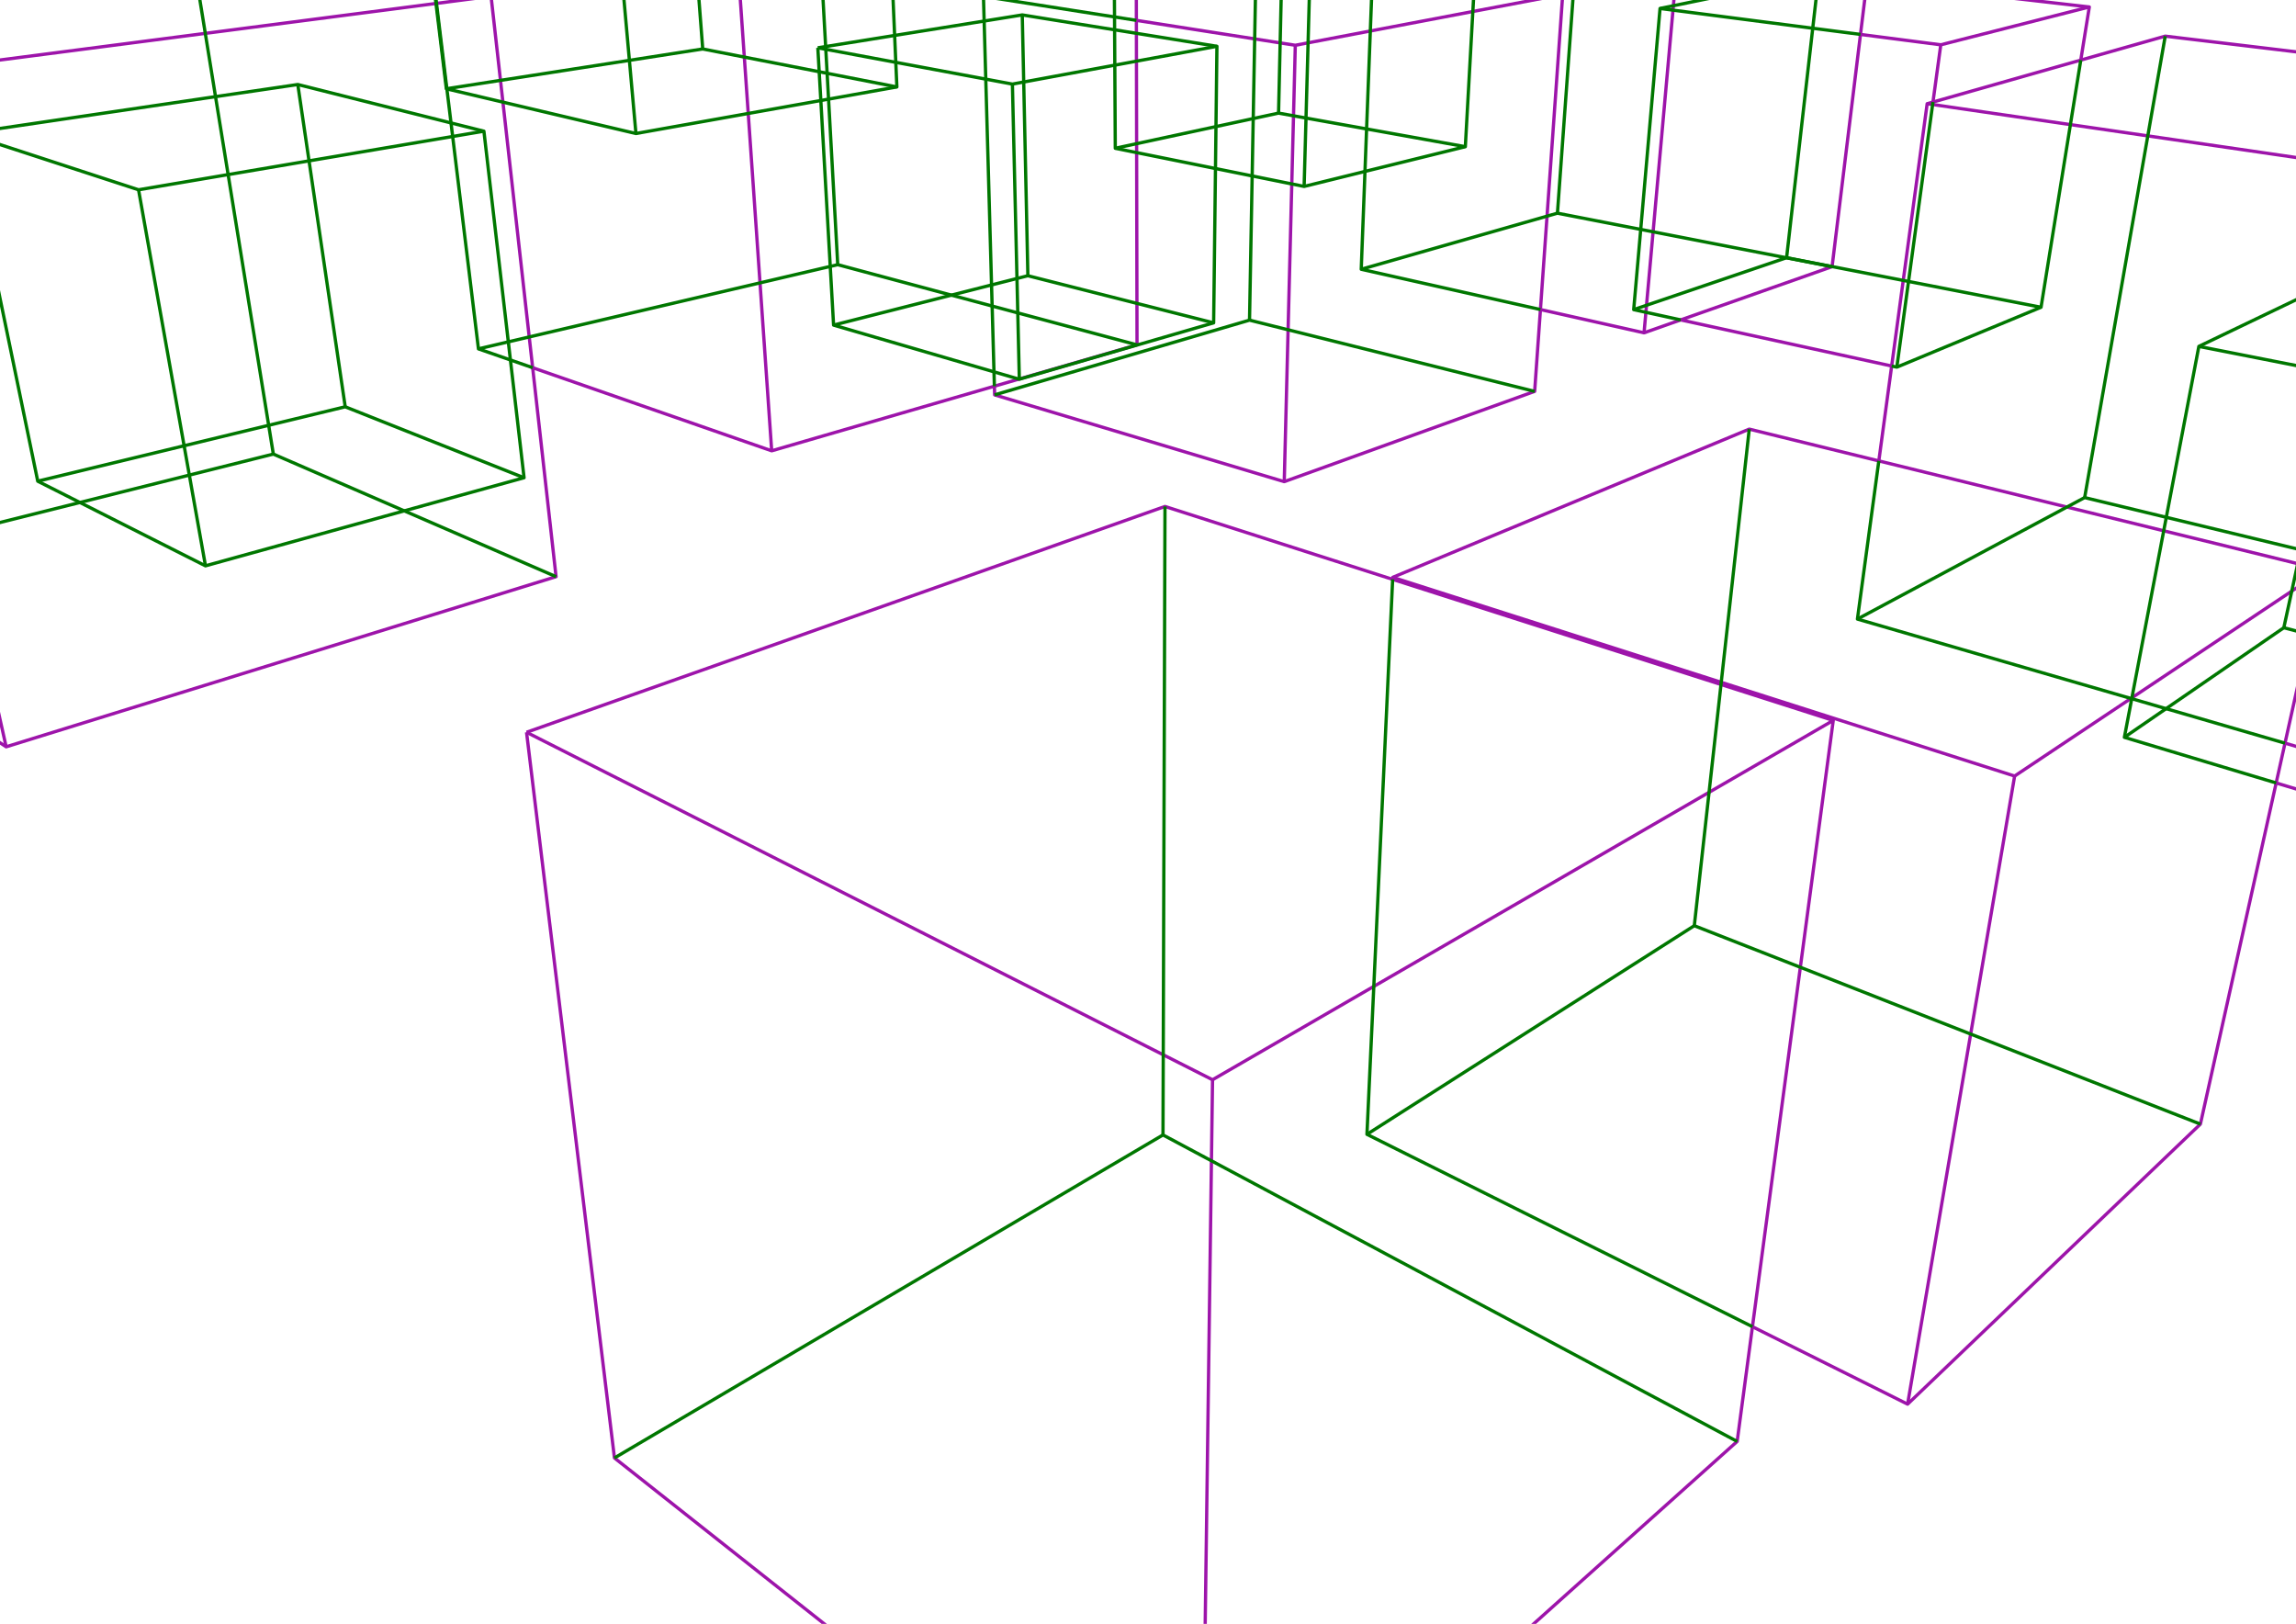 <?xml version='1.0' encoding='ascii'?>
<svg xmlns="http://www.w3.org/2000/svg" xmlns:inkscape="http://www.inkscape.org/namespaces/inkscape" height="1485" version="1.1" width="2100">
    <g id="fressstylelayer_LineSet" inkscape:groupmode="lineset" inkscape:label="fressstylelayer_LineSet">
        <g id="strokes" inkscape:groupmode="layer" inkscape:label="strokes">
            <path d=" M 1775.096, 40.979 1765.179, 39.695 1755.262, 38.412 1745.344, 37.128 1735.427, 35.845 1725.510, 34.561 1715.592, 33.278 1705.675, 31.994 1701.657, 31.474 " fill="none" stroke="rgb(157, 20, 170)" stroke-linecap="butt" stroke-linejoin="round" stroke-opacity="1.0" stroke-width="3.0" />
            <path d=" M 1903.145, 54.971 1904.732, 45.098 1906.319, 35.225 1907.907, 25.351 1909.494, 15.478 1910.957, 6.378 1901.022, 5.239 1891.088, 4.099 1881.153, 2.960 1871.218, 1.821 1861.283, 0.681 1851.348, -0.458 1841.413, -1.598 1831.478, -2.737 1821.543, -3.877 1811.609, -5.016 1801.674, -6.155 1791.739, -7.295 1781.804, -8.434 1771.869, -9.574 1761.934, -10.713 1751.999, -11.853 1742.065, -12.992 1732.130, -14.131 1722.195, -15.271 1712.260, -16.410 1707.577, -16.947 " fill="none" stroke="rgb(157, 20, 170)" stroke-linecap="butt" stroke-linejoin="round" stroke-opacity="1.0" stroke-width="3.0" />
            <path d=" M 1910.957, 6.378 1901.267, 8.846 1891.576, 11.314 1881.885, 13.782 1872.195, 16.250 1862.504, 18.718 1852.813, 21.186 1843.123, 23.654 1833.432, 26.122 1823.741, 28.590 1814.051, 31.058 1804.360, 33.526 1794.669, 35.994 1784.979, 38.462 1775.096, 40.979 1773.746, 50.887 1772.395, 60.796 1771.045, 70.704 1769.695, 80.613 1768.344, 90.521 1767.961, 93.331 " fill="none" stroke="rgb(157, 20, 170)" stroke-linecap="butt" stroke-linejoin="round" stroke-opacity="1.0" stroke-width="3.0" />
            <path d=" M 1503.698, 304.353 1504.591, 294.393 1505.382, 285.577 1506.276, 275.617 1507.169, 265.657 1508.063, 255.697 1508.957, 245.737 1509.850, 235.777 1510.744, 225.817 1511.637, 215.857 1512.531, 205.897 1513.425, 195.937 1514.318, 185.977 1515.212, 176.017 1516.105, 166.057 1516.999, 156.097 1517.892, 146.137 1518.786, 136.177 1519.680, 126.217 1520.573, 116.257 1521.467, 106.297 1522.360, 96.337 1523.254, 86.377 1524.148, 76.417 1525.041, 66.457 1525.935, 56.497 1526.828, 46.537 1527.722, 36.577 1528.616, 26.617 1529.509, 16.657 1530.533, 5.245 1531.427, -4.715 1532.320, -14.675 1533.214, -24.635 1534.107, -34.595 1535.001, -44.555 1535.085, -45.497 " fill="none" stroke="rgb(157, 20, 170)" stroke-linecap="butt" stroke-linejoin="round" stroke-opacity="1.0" stroke-width="3.0" />
            <path d=" M 1408.938, 283.062 1418.695, 285.254 1428.452, 287.446 1438.209, 289.638 1447.965, 291.831 1457.722, 294.023 1467.479, 296.215 1477.236, 298.407 1486.992, 300.600 1496.749, 302.792 1503.698, 304.353 1513.131, 301.035 1522.565, 297.717 1531.998, 294.399 1537.267, 292.546 1546.701, 289.228 1556.134, 285.910 1565.568, 282.592 1575.001, 279.274 1584.435, 275.956 1593.868, 272.639 1603.302, 269.321 1612.735, 266.003 1622.169, 262.685 1631.602, 259.367 1641.036, 256.049 1650.469, 252.731 1659.903, 249.413 1669.336, 246.095 1675.689, 243.861 1675.701, 243.764 1676.915, 233.837 1678.128, 223.911 1679.342, 213.985 1680.556, 204.059 1681.769, 194.133 1682.983, 184.207 1684.196, 174.281 1685.410, 164.355 1686.624, 154.429 1687.837, 144.503 1689.051, 134.577 1690.265, 124.651 1691.478, 114.724 1692.692, 104.798 1693.906, 94.872 1695.119, 84.946 1696.333, 75.020 1697.546, 65.094 1698.760, 55.168 1699.974, 45.242 1701.187, 35.316 1701.657, 31.474 1702.871, 21.548 1704.084, 11.622 1705.298, 1.696 1706.511, -8.230 1707.577, -16.947 " fill="none" stroke="rgb(157, 20, 170)" stroke-linecap="butt" stroke-linejoin="round" stroke-opacity="1.0" stroke-width="3.0" />
            <path d=" M 1174.616, 440.455 1174.870, 430.459 1175.123, 420.462 1175.376, 410.465 1175.629, 400.468 1175.882, 390.471 1176.135, 380.475 1176.388, 370.478 1176.642, 360.481 1176.895, 350.484 1177.148, 340.487 1177.401, 330.491 1177.654, 320.494 1177.907, 310.497 1178.161, 300.500 1178.414, 290.503 1178.667, 280.507 1178.920, 270.510 1179.173, 260.513 1179.426, 250.516 1179.680, 240.520 1179.933, 230.523 1180.186, 220.526 1180.439, 210.529 1180.692, 200.532 1180.945, 190.536 1181.198, 180.539 1181.511, 168.211 1181.764, 158.215 1182.017, 148.218 1182.270, 138.221 1182.523, 128.224 1182.776, 118.227 1183.030, 108.231 1183.283, 98.234 1183.536, 88.237 1183.789, 78.240 1184.042, 68.243 1184.296, 58.247 1184.549, 48.250 1184.722, 41.395 " fill="none" stroke="rgb(157, 20, 170)" stroke-linecap="butt" stroke-linejoin="round" stroke-opacity="1.0" stroke-width="3.0" />
            <path d=" M 909.503, 353.188 909.724, 361.098 919.304, 363.968 928.883, 366.837 938.462, 369.707 948.042, 372.577 957.621, 375.447 967.201, 378.317 976.780, 381.187 986.359, 384.056 995.939, 386.926 1005.518, 389.796 1015.097, 392.666 1024.677, 395.536 1034.256, 398.406 1043.835, 401.275 1053.415, 404.145 1062.994, 407.015 1072.573, 409.885 1082.153, 412.755 1091.732, 415.625 1101.312, 418.494 1110.891, 421.364 1120.470, 424.234 1130.050, 427.104 1139.629, 429.974 1149.208, 432.844 1158.788, 435.713 1168.367, 438.583 1174.616, 440.455 1184.024, 437.064 1193.431, 433.673 1202.839, 430.282 1212.246, 426.892 1221.654, 423.501 1231.061, 420.110 1240.469, 416.719 1249.876, 413.328 1259.284, 409.937 1268.692, 406.546 1278.099, 403.155 1287.507, 399.764 1296.914, 396.373 1306.322, 392.982 1315.729, 389.591 1325.137, 386.200 1334.544, 382.809 1343.952, 379.418 1353.359, 376.027 1362.767, 372.636 1372.174, 369.245 1381.582, 365.854 1390.989, 362.463 1400.397, 359.072 1403.649, 357.900 1404.354, 347.925 1405.059, 337.950 1405.764, 327.975 1406.469, 318.000 1407.174, 308.025 1407.879, 298.050 1408.584, 288.074 1408.938, 283.062 1409.643, 273.087 1410.348, 263.112 1411.053, 253.136 1411.759, 243.161 1412.464, 233.186 1413.169, 223.211 1413.874, 213.236 1414.579, 203.261 1414.974, 197.672 1415.679, 187.697 1416.384, 177.722 1417.089, 167.747 1417.794, 157.772 1418.499, 147.797 1419.204, 137.822 1419.909, 127.847 1420.614, 117.872 1421.319, 107.896 1422.024, 97.921 1422.729, 87.946 1423.435, 77.971 1424.140, 67.996 1424.845, 58.021 1425.550, 48.046 1426.255, 38.071 1426.960, 28.096 1427.665, 18.120 1428.370, 8.145 1429.075, -1.830 1429.306, -5.093 1419.482, -3.226 1409.657, -1.359 1399.833, 0.509 1390.009, 2.376 1380.185, 4.243 1370.361, 6.110 1360.537, 7.978 1350.713, 9.845 1347.108, 10.530 1337.284, 12.397 1327.460, 14.265 1317.636, 16.132 1307.812, 17.999 1297.987, 19.866 1288.163, 21.734 1278.339, 23.601 1268.515, 25.468 1258.691, 27.335 1253.342, 28.352 1243.518, 30.219 1233.694, 32.087 1223.870, 33.954 1214.045, 35.821 1204.221, 37.688 1194.397, 39.556 1184.722, 41.395 1174.843, 39.846 1164.964, 38.298 1155.084, 36.750 1145.205, 35.201 1135.325, 33.653 1125.446, 32.105 1115.566, 30.556 1105.687, 29.008 1095.808, 27.460 1085.928, 25.911 1076.049, 24.363 1066.169, 22.815 1056.290, 21.266 1046.411, 19.718 1039.368, 18.614 " fill="none" stroke="rgb(157, 20, 170)" stroke-linecap="butt" stroke-linejoin="round" stroke-opacity="1.0" stroke-width="3.0" />
            <path d=" M 2470.783, 91.839 2460.854, 90.649 2450.925, 89.459 2440.997, 88.269 2431.068, 87.078 2421.139, 85.888 2411.210, 84.698 2401.281, 83.508 2391.352, 82.318 2381.423, 81.127 2371.494, 79.937 2361.565, 78.747 2351.636, 77.557 2341.707, 76.367 2331.778, 75.176 2321.849, 73.986 2311.921, 72.796 2301.992, 71.606 2292.063, 70.416 2282.134, 69.225 2272.205, 68.035 2262.276, 66.845 2252.347, 65.655 2242.418, 64.464 2232.489, 63.274 2222.560, 62.084 2212.631, 60.894 2202.702, 59.704 2192.773, 58.513 2182.845, 57.323 2172.916, 56.133 2162.987, 54.943 2153.058, 53.753 2143.129, 52.562 2133.200, 51.372 2123.271, 50.182 2113.342, 48.992 2103.413, 47.802 2093.484, 46.611 2083.555, 45.421 2073.626, 44.231 2063.698, 43.041 2053.769, 41.850 2043.840, 40.660 2033.911, 39.470 2023.982, 38.280 2014.053, 37.090 2004.124, 35.899 1994.195, 34.709 1980.384, 33.054 1970.763, 35.783 1961.143, 38.513 1951.523, 41.243 1941.903, 43.973 1932.283, 46.703 1922.662, 49.433 1913.042, 52.162 1903.145, 54.971 1893.525, 57.701 1883.904, 60.431 1874.284, 63.161 1864.664, 65.890 1855.044, 68.620 1845.424, 71.350 1835.803, 74.080 1826.183, 76.810 1816.563, 79.540 1806.943, 82.269 1797.323, 84.999 1787.702, 87.729 1778.082, 90.459 1767.961, 93.331 1762.639, 94.841 1761.298, 104.751 1759.958, 114.660 1758.617, 124.570 1757.276, 134.480 1755.935, 144.389 1754.594, 154.299 1753.253, 164.209 1751.912, 174.118 1750.571, 184.028 1749.230, 193.938 1747.889, 203.847 1746.548, 213.757 1745.207, 223.667 1743.866, 233.577 1742.525, 243.486 1741.184, 253.396 1740.774, 256.431 1739.433, 266.341 1738.092, 276.250 1736.751, 286.160 1735.410, 296.070 1734.069, 305.979 1732.728, 315.889 1731.387, 325.799 1730.181, 334.713 1728.840, 344.623 1727.499, 354.532 1726.158, 364.442 1724.817, 374.352 1723.476, 384.261 1722.135, 394.171 1720.794, 404.081 1719.453, 413.990 1718.439, 421.482 " fill="none" stroke="rgb(157, 20, 170)" stroke-linecap="butt" stroke-linejoin="round" stroke-opacity="1.0" stroke-width="3.0" />
            <path d=" M 705.816, 412.262 705.122, 402.286 704.428, 392.311 703.734, 382.335 703.041, 372.359 702.347, 362.383 701.653, 352.407 700.959, 342.431 700.266, 332.455 699.572, 322.479 698.878, 312.503 698.184, 302.527 697.490, 292.552 696.797, 282.576 696.103, 272.600 695.409, 262.624 694.715, 252.648 694.021, 242.672 693.328, 232.696 692.634, 222.720 691.940, 212.744 691.246, 202.768 690.553, 192.792 689.859, 182.817 689.165, 172.841 688.471, 162.865 687.777, 152.889 687.084, 142.913 686.390, 132.937 685.696, 122.961 685.002, 112.985 684.361, 103.767 683.667, 93.791 682.974, 83.815 682.280, 73.839 681.586, 63.863 680.892, 53.887 680.198, 43.911 679.505, 33.935 678.811, 23.959 678.117, 13.984 677.423, 4.008 676.730, -5.968 676.036, -15.944 675.342, -25.920 674.648, -35.896 673.954, -45.872 673.261, -55.848 672.567, -65.824 671.873, -75.800 671.179, -85.776 670.401, -96.969 " fill="none" stroke="rgb(157, 20, 170)" stroke-linecap="butt" stroke-linejoin="round" stroke-opacity="1.0" stroke-width="3.0" />
            <path d=" M 487.189, 336.258 496.634, 339.541 506.080, 342.825 515.525, 346.109 524.971, 349.392 534.416, 352.676 543.862, 355.960 553.307, 359.244 562.753, 362.527 572.198, 365.811 581.644, 369.094 591.089, 372.378 600.535, 375.662 609.980, 378.946 619.426, 382.229 628.871, 385.513 638.317, 388.797 647.762, 392.080 657.208, 395.364 666.653, 398.648 676.099, 401.931 685.544, 405.215 694.990, 408.499 705.816, 412.262 715.420, 409.477 725.024, 406.692 734.628, 403.906 744.233, 401.121 753.837, 398.335 763.441, 395.550 773.045, 392.764 782.650, 389.979 792.254, 387.193 801.858, 384.408 811.462, 381.622 821.066, 378.837 830.671, 376.051 840.275, 373.266 849.879, 370.480 859.483, 367.695 869.088, 364.910 878.692, 362.124 888.296, 359.339 897.900, 356.553 909.503, 353.188 919.107, 350.403 928.711, 347.617 931.927, 346.685 932.312, 346.573 941.916, 343.787 951.520, 341.002 961.125, 338.217 970.729, 335.431 980.333, 332.646 989.937, 329.860 999.541, 327.075 1009.146, 324.289 1018.750, 321.504 1028.354, 318.718 1037.958, 315.933 1039.958, 315.353 1039.939, 305.353 1039.919, 295.353 1039.899, 285.353 1039.883, 277.442 1039.863, 267.442 1039.843, 257.442 1039.823, 247.442 1039.803, 237.442 1039.784, 227.442 1039.764, 217.442 1039.744, 207.442 1039.724, 197.442 1039.704, 187.442 1039.684, 177.442 1039.664, 167.442 1039.644, 157.442 1039.624, 147.442 1039.609, 139.545 1039.592, 131.395 1039.573, 121.395 1039.553, 111.395 1039.533, 101.395 1039.513, 91.395 1039.493, 81.395 1039.473, 71.395 1039.453, 61.395 1039.442, 55.937 1039.422, 45.937 1039.402, 35.937 1039.392, 30.468 1039.372, 20.468 1039.368, 18.614 1039.348, 8.614 1039.328, -1.386 1039.308, -11.386 1039.288, -21.386 1039.282, -24.569 " fill="none" stroke="rgb(157, 20, 170)" stroke-linecap="butt" stroke-linejoin="round" stroke-opacity="1.0" stroke-width="3.0" />
            <path d=" M 1744.771, 1284.057 1746.451, 1274.199 1748.131, 1264.341 1749.811, 1254.483 1751.490, 1244.626 1753.170, 1234.768 1754.850, 1224.910 1756.530, 1215.052 1758.210, 1205.194 1759.890, 1195.336 1761.569, 1185.478 1763.249, 1175.620 1764.929, 1165.762 1766.609, 1155.904 1768.289, 1146.046 1769.968, 1136.189 1771.648, 1126.331 1773.328, 1116.473 1775.008, 1106.615 1776.688, 1096.757 1778.367, 1086.899 1780.047, 1077.041 1781.727, 1067.183 1783.407, 1057.325 1785.087, 1047.467 1786.767, 1037.610 1788.446, 1027.752 1790.126, 1017.894 1791.806, 1008.036 1793.486, 998.178 1795.166, 988.320 1796.845, 978.462 1798.525, 968.604 1800.205, 958.746 1801.885, 948.888 1803.565, 939.031 1805.245, 929.173 1806.924, 919.315 1808.604, 909.457 1810.284, 899.599 1811.964, 889.741 1813.644, 879.883 1815.323, 870.025 1817.003, 860.167 1818.683, 850.309 1820.363, 840.452 1822.043, 830.594 1823.723, 820.736 1825.402, 810.878 1827.082, 801.020 1828.762, 791.162 1830.442, 781.304 1832.122, 771.446 1833.801, 761.588 1835.481, 751.730 1837.161, 741.872 1838.841, 732.015 1840.521, 722.157 1842.646, 709.685 " fill="none" stroke="rgb(157, 20, 170)" stroke-linecap="butt" stroke-linejoin="round" stroke-opacity="1.0" stroke-width="3.0" />
            <path d=" M 2125.123, 521.225 2116.804, 526.775 2108.486, 532.325 2100.167, 537.875 2091.849, 543.425 2083.530, 548.975 2075.212, 554.525 2066.893, 560.075 2058.574, 565.625 2050.256, 571.174 2041.937, 576.724 2033.619, 582.274 2025.300, 587.824 2016.982, 593.374 2008.663, 598.924 2000.344, 604.474 1992.026, 610.024 1983.707, 615.574 1975.389, 621.123 1967.070, 626.673 1958.752, 632.223 1949.920, 638.115 1949.021, 638.715 1940.702, 644.265 1932.384, 649.815 1924.065, 655.365 1915.746, 660.915 1907.428, 666.465 1899.109, 672.015 1890.791, 677.565 1882.472, 683.114 1874.154, 688.664 1865.835, 694.214 1857.516, 699.764 1849.198, 705.314 1842.646, 709.685 1833.120, 706.642 1823.594, 703.599 1814.069, 700.555 1804.543, 697.512 1795.017, 694.469 1785.492, 691.425 1775.966, 688.382 1766.440, 685.339 1756.915, 682.296 1747.389, 679.252 1737.864, 676.209 1728.338, 673.166 1718.812, 670.122 1709.286, 667.079 1699.761, 664.036 1690.235, 660.992 1680.709, 657.949 1671.184, 654.906 1661.658, 651.863 1652.132, 648.819 1642.607, 645.776 1633.081, 642.733 1623.555, 639.689 1614.030, 636.646 1604.504, 633.603 1594.979, 630.560 1585.453, 627.516 1575.927, 624.473 1566.401, 621.430 1556.876, 618.386 1547.350, 615.343 1537.824, 612.300 1528.299, 609.256 1518.773, 606.213 1509.247, 603.170 1499.722, 600.127 1490.196, 597.083 1480.670, 594.040 1471.145, 590.997 1461.619, 587.953 1452.094, 584.910 1442.568, 581.867 1433.042, 578.823 1423.516, 575.780 1413.991, 572.737 1404.465, 569.694 1394.939, 566.650 1385.414, 563.607 1375.888, 560.564 1366.362, 557.520 1356.837, 554.477 1347.311, 551.434 1337.785, 548.390 1328.260, 545.347 1318.734, 542.304 1309.208, 539.261 1299.683, 536.217 1290.157, 533.174 1280.631, 530.131 1273.855, 527.966 " fill="none" stroke="rgb(157, 20, 170)" stroke-linecap="butt" stroke-linejoin="round" stroke-opacity="1.0" stroke-width="3.0" />
            <path d=" M 2101.580, 515.451 2091.868, 513.069 2082.156, 510.687 2072.443, 508.305 2062.731, 505.923 2053.019, 503.541 2043.307, 501.159 2033.595, 498.777 2023.883, 496.395 2014.170, 494.013 2004.458, 491.631 1994.746, 489.249 1985.034, 486.867 1979.019, 485.392 1969.307, 483.010 1959.594, 480.628 1949.882, 478.246 1940.170, 475.864 1930.458, 473.482 1920.746, 471.100 1911.034, 468.718 1901.322, 466.336 1891.609, 463.954 1890.499, 463.682 1880.787, 461.300 1871.075, 458.918 1861.363, 456.536 1851.651, 454.154 1841.938, 451.772 1832.226, 449.390 1822.514, 447.008 1812.802, 444.625 1803.090, 442.244 1793.378, 439.862 1783.665, 437.479 1773.953, 435.098 1764.241, 432.715 1754.529, 430.333 1744.817, 427.952 1735.105, 425.569 1725.392, 423.188 1718.439, 421.482 1708.727, 419.100 1699.015, 416.718 1689.303, 414.336 1679.591, 411.954 1669.879, 409.572 1660.166, 407.190 1650.454, 404.808 1640.742, 402.426 1631.030, 400.044 1621.318, 397.662 1611.606, 395.280 1601.893, 392.898 1599.932, 392.417 1590.698, 396.256 1581.464, 400.094 1572.230, 403.933 1562.996, 407.771 1553.763, 411.610 1544.529, 415.448 1535.295, 419.287 1526.061, 423.125 1516.827, 426.964 1507.593, 430.802 1498.359, 434.641 1489.125, 438.479 1479.891, 442.318 1470.657, 446.156 1461.423, 449.995 1452.189, 453.833 1442.955, 457.672 1433.721, 461.510 1424.487, 465.349 1415.253, 469.187 1406.019, 473.026 1396.785, 476.864 1387.551, 480.703 1378.318, 484.541 1369.083, 488.380 1359.849, 492.218 1350.616, 496.057 1341.382, 499.895 1332.148, 503.734 1322.914, 507.572 1313.680, 511.411 1304.446, 515.249 1295.212, 519.088 1285.978, 522.926 1273.855, 527.966 1273.769, 529.812 " fill="none" stroke="rgb(157, 20, 170)" stroke-linecap="butt" stroke-linejoin="round" stroke-opacity="1.0" stroke-width="3.0" />
            <path d=" M 1602.850, 1213.245 1611.798, 1217.710 1620.746, 1222.174 1629.694, 1226.639 1638.642, 1231.104 1647.590, 1235.568 1656.538, 1240.033 1665.486, 1244.498 1674.434, 1248.962 1683.382, 1253.427 1692.330, 1257.891 1701.278, 1262.356 1710.226, 1266.821 1719.174, 1271.285 1728.122, 1275.750 1737.070, 1280.215 1744.771, 1284.057 1751.998, 1277.146 1759.226, 1270.234 1766.453, 1263.323 1773.680, 1256.412 1780.907, 1249.500 1788.135, 1242.589 1795.362, 1235.677 1802.589, 1228.766 1809.816, 1221.855 1817.044, 1214.943 1824.271, 1208.032 1831.498, 1201.121 1838.725, 1194.209 1845.953, 1187.298 1853.180, 1180.387 1860.407, 1173.475 1867.634, 1166.564 1874.861, 1159.652 1882.089, 1152.741 1889.316, 1145.830 1896.543, 1138.918 1903.770, 1132.007 1910.998, 1125.096 1918.225, 1118.184 1925.452, 1111.273 1932.679, 1104.361 1939.906, 1097.450 1947.134, 1090.539 1954.361, 1083.627 1961.588, 1076.716 1968.815, 1069.805 1976.043, 1062.893 1983.270, 1055.982 1990.497, 1049.070 1997.724, 1042.159 2004.952, 1035.248 2012.559, 1027.973 2014.728, 1018.211 2016.896, 1008.448 2019.065, 998.686 2021.233, 988.924 2023.401, 979.162 2025.570, 969.400 2027.738, 959.638 2029.907, 949.876 2032.075, 940.114 2034.244, 930.352 2036.412, 920.590 2038.581, 910.828 2040.749, 901.066 2042.917, 891.304 2045.086, 881.542 2047.254, 871.780 2049.423, 862.018 2051.591, 852.255 2053.760, 842.493 2055.928, 832.731 2058.097, 822.969 2060.265, 813.207 2062.434, 803.445 2064.602, 793.683 2066.771, 783.921 2068.939, 774.159 2071.107, 764.397 2073.276, 754.635 2075.444, 744.873 2077.613, 735.111 2079.781, 725.349 2081.857, 716.003 2084.026, 706.241 2086.194, 696.479 2088.363, 686.717 2089.942, 679.605 2092.111, 669.843 2094.279, 660.081 2096.448, 650.319 2098.616, 640.557 2100.784, 630.794 2102.953, 621.032 2105.121, 611.270 2107.290, 601.508 2109.458, 591.746 2111.627, 581.984 2112.046, 580.098 " fill="none" stroke="rgb(157, 20, 170)" stroke-linecap="butt" stroke-linejoin="round" stroke-opacity="1.0" stroke-width="3.0" />
            <path d=" M 5.626, 682.937 3.448, 673.177 1.269, 663.417 -0.910, 653.658 -3.089, 643.898 -5.267, 634.138 -7.446, 624.378 -9.625, 614.619 -11.803, 604.859 -13.982, 595.099 -16.161, 585.339 -18.340, 575.579 -20.518, 565.820 -22.697, 556.060 -24.876, 546.300 -27.055, 536.540 -29.233, 526.781 -31.412, 517.021 -33.591, 507.261 -35.769, 497.501 -37.948, 487.742 -40.127, 477.982 -42.306, 468.222 -44.484, 458.462 -46.663, 448.702 -48.842, 438.943 -51.021, 429.183 -53.199, 419.423 -55.548, 408.901 " fill="none" stroke="rgb(157, 20, 170)" stroke-linecap="butt" stroke-linejoin="round" stroke-opacity="1.0" stroke-width="3.0" />
            <path d=" M -220.743, 533.083 -212.404, 538.603 -204.066, 544.123 -195.727, 549.643 -187.389, 555.163 -179.050, 560.683 -170.712, 566.203 -162.374, 571.723 -154.035, 577.243 -145.697, 582.763 -137.358, 588.283 -129.020, 593.803 -120.681, 599.323 -112.343, 604.843 -104.004, 610.363 -95.666, 615.883 -87.327, 621.402 -78.989, 626.922 -70.651, 632.442 -62.312, 637.962 -53.974, 643.482 -45.635, 649.002 -37.297, 654.522 -28.958, 660.042 -20.620, 665.562 -12.281, 671.082 -3.943, 676.602 5.626, 682.937 15.180, 679.982 24.733, 677.026 34.286, 674.071 43.840, 671.116 53.393, 668.161 62.946, 665.206 72.500, 662.250 82.053, 659.295 91.607, 656.340 101.160, 653.385 110.713, 650.429 120.267, 647.474 129.820, 644.519 139.373, 641.564 148.927, 638.608 158.480, 635.653 168.033, 632.698 177.587, 629.743 187.140, 626.787 196.693, 623.832 206.247, 620.877 215.800, 617.922 225.353, 614.966 234.907, 612.011 244.460, 609.056 254.014, 606.101 263.567, 603.145 273.120, 600.190 282.674, 597.235 292.227, 594.280 301.780, 591.325 311.334, 588.369 320.887, 585.414 330.440, 582.459 339.994, 579.504 349.547, 576.548 359.100, 573.593 368.654, 570.638 378.207, 567.683 387.760, 564.727 397.314, 561.772 406.867, 558.817 416.421, 555.862 425.974, 552.906 435.527, 549.951 445.081, 546.996 454.634, 544.041 464.187, 541.085 473.741, 538.130 483.294, 535.175 492.847, 532.220 502.401, 529.264 508.591, 527.349 507.478, 517.412 506.365, 507.474 505.252, 497.536 504.139, 487.598 503.026, 477.660 501.913, 467.722 500.800, 457.784 499.687, 447.847 498.574, 437.909 497.461, 427.971 496.348, 418.033 495.235, 408.095 494.122, 398.157 493.009, 388.219 491.896, 378.281 490.783, 368.344 489.669, 358.406 488.556, 348.468 487.443, 338.530 487.189, 336.258 486.076, 326.320 484.963, 316.382 484.040, 308.144 482.927, 298.206 481.814, 288.268 480.701, 278.330 479.588, 268.393 478.475, 258.455 477.362, 248.517 476.249, 238.579 475.136, 228.641 474.023, 218.703 472.910, 208.766 471.796, 198.828 470.683, 188.890 469.570, 178.952 468.457, 169.014 467.344, 159.076 466.231, 149.138 465.118, 139.200 464.005, 129.263 462.892, 119.325 461.779, 109.387 460.666, 99.449 459.988, 93.393 458.875, 83.455 457.759, 73.495 456.646, 63.557 455.533, 53.620 454.420, 43.682 453.307, 33.744 452.194, 23.806 451.081, 13.868 449.968, 3.930 449.149, -3.375 " fill="none" stroke="rgb(157, 20, 170)" stroke-linecap="butt" stroke-linejoin="round" stroke-opacity="1.0" stroke-width="3.0" />
            <path d=" M 449.149, -3.375 439.232, -2.089 429.316, -0.803 419.399, 0.483 409.482, 1.769 399.240, 3.097 398.760, 3.160 388.843, 4.446 378.926, 5.732 369.010, 7.018 359.093, 8.304 349.176, 9.590 339.259, 10.876 329.342, 12.162 319.425, 13.448 309.508, 14.734 299.591, 16.020 289.674, 17.306 279.757, 18.592 269.840, 19.878 259.923, 21.164 250.006, 22.450 240.089, 23.736 230.172, 25.022 220.255, 26.308 210.338, 27.594 200.421, 28.880 190.504, 30.166 180.587, 31.452 170.670, 32.738 160.753, 34.024 150.836, 35.310 140.919, 36.596 131.002, 37.882 121.085, 39.168 111.168, 40.454 101.251, 41.740 91.335, 43.026 81.418, 44.312 71.501, 45.598 61.584, 46.884 51.667, 48.170 41.750, 49.456 31.833, 50.742 21.916, 52.028 11.999, 53.314 2.082, 54.600 -7.835, 55.886 -17.752, 57.172 -27.669, 58.458 -37.586, 59.744 -47.503, 61.030 -57.420, 62.316 -67.337, 63.602 -77.254, 64.888 -86.718, 66.115 " fill="none" stroke="rgb(157, 20, 170)" stroke-linecap="butt" stroke-linejoin="round" stroke-opacity="1.0" stroke-width="3.0" />
            <path d=" M 1098.636, 1757.561 1098.771, 1747.562 1098.906, 1737.563 1099.041, 1727.564 1099.176, 1717.565 1099.311, 1707.565 1099.446, 1697.566 1099.581, 1687.567 1099.716, 1677.568 1099.851, 1667.569 1099.986, 1657.570 1100.121, 1647.571 1100.255, 1637.572 1100.391, 1627.573 1100.525, 1617.574 1100.660, 1607.575 1100.795, 1597.575 1100.930, 1587.576 1101.065, 1577.577 1101.200, 1567.578 1101.335, 1557.579 1101.470, 1547.580 1101.605, 1537.581 1101.740, 1527.582 1101.875, 1517.583 1102.010, 1507.584 1102.145, 1497.585 1102.280, 1487.586 1102.415, 1477.586 1102.550, 1467.587 1102.685, 1457.588 1102.820, 1447.589 1102.954, 1437.590 1103.089, 1427.591 1103.224, 1417.592 1103.359, 1407.593 1103.494, 1397.594 1103.629, 1387.595 1103.764, 1377.596 1103.899, 1367.596 1104.034, 1357.597 1104.169, 1347.598 1104.304, 1337.599 1104.439, 1327.600 1104.574, 1317.601 1104.709, 1307.602 1104.844, 1297.603 1104.979, 1287.604 1105.114, 1277.605 1105.249, 1267.606 1105.384, 1257.606 1105.519, 1247.607 1105.653, 1237.608 1105.788, 1227.609 1105.923, 1217.610 1106.058, 1207.611 1106.193, 1197.612 1106.328, 1187.613 1106.463, 1177.614 1106.598, 1167.615 1106.733, 1157.616 1106.868, 1147.616 1107.003, 1137.617 1107.138, 1127.618 1107.273, 1117.619 1107.408, 1107.620 1107.543, 1097.621 1107.678, 1087.622 1107.813, 1077.623 1107.948, 1067.624 1108.083, 1057.625 1108.218, 1047.626 1108.352, 1037.626 1108.487, 1027.627 1108.622, 1017.628 1108.757, 1007.629 1108.892, 997.630 1109.030, 987.424 " fill="none" stroke="rgb(157, 20, 170)" stroke-linecap="butt" stroke-linejoin="round" stroke-opacity="1.0" stroke-width="3.0" />
            <path d=" M 1676.745, 658.816 1668.090, 663.825 1659.435, 668.835 1650.780, 673.844 1642.126, 678.854 1633.471, 683.864 1624.816, 688.873 1616.161, 693.883 1607.507, 698.892 1598.852, 703.902 1590.197, 708.912 1581.543, 713.921 1572.888, 718.931 1564.233, 723.940 1555.578, 728.950 1546.924, 733.959 1538.269, 738.969 1529.614, 743.979 1520.960, 748.988 1512.305, 753.998 1503.650, 759.007 1494.996, 764.017 1486.341, 769.027 1477.686, 774.036 1469.031, 779.046 1460.377, 784.055 1451.722, 789.065 1443.067, 794.074 1434.413, 799.084 1425.758, 804.094 1417.103, 809.103 1408.448, 814.113 1399.794, 819.122 1391.139, 824.132 1382.484, 829.142 1373.830, 834.151 1365.175, 839.161 1356.520, 844.170 1347.865, 849.180 1339.211, 854.189 1330.556, 859.199 1321.901, 864.209 1313.247, 869.218 1304.592, 874.228 1295.937, 879.237 1287.282, 884.247 1278.628, 889.257 1269.973, 894.266 1261.318, 899.276 1256.529, 902.048 1247.875, 907.057 1239.220, 912.067 1230.565, 917.076 1221.910, 922.086 1213.256, 927.096 1204.601, 932.105 1195.946, 937.115 1187.292, 942.124 1178.637, 947.134 1169.982, 952.144 1161.327, 957.153 1152.673, 962.163 1144.018, 967.172 1135.363, 972.182 1126.709, 977.191 1118.054, 982.201 1109.030, 987.424 1100.109, 982.906 1091.188, 978.388 1082.267, 973.870 1073.346, 969.351 1064.425, 964.833 1055.504, 960.315 1046.582, 955.797 1037.661, 951.279 1028.740, 946.760 1019.819, 942.242 1010.898, 937.724 1001.977, 933.206 993.056, 928.687 984.135, 924.169 975.214, 919.651 966.293, 915.133 957.372, 910.614 948.451, 906.096 939.529, 901.578 930.608, 897.060 921.687, 892.542 912.766, 888.023 903.845, 883.505 894.924, 878.987 886.003, 874.469 877.082, 869.950 868.161, 865.432 859.240, 860.914 850.319, 856.396 841.398, 851.878 832.477, 847.359 823.555, 842.841 814.634, 838.323 805.713, 833.805 796.792, 829.286 787.871, 824.768 778.950, 820.250 770.029, 815.732 761.108, 811.213 752.187, 806.695 743.266, 802.177 734.345, 797.659 725.424, 793.141 716.503, 788.622 707.582, 784.104 698.660, 779.586 689.739, 775.068 680.818, 770.549 671.897, 766.031 662.976, 761.513 654.055, 756.995 645.134, 752.476 636.213, 747.958 627.292, 743.440 618.371, 738.922 609.450, 734.404 600.529, 729.885 591.607, 725.367 582.686, 720.849 573.765, 716.331 564.844, 711.812 555.923, 707.294 547.002, 702.776 538.081, 698.258 529.160, 693.740 520.239, 689.221 511.318, 684.703 502.397, 680.185 493.476, 675.667 481.597, 669.651 " fill="none" stroke="rgb(157, 20, 170)" stroke-linecap="butt" stroke-linejoin="round" stroke-opacity="1.0" stroke-width="3.0" />
            <path d=" M 481.597, 669.651 482.800, 679.578 484.003, 689.505 485.206, 699.433 486.408, 709.360 487.611, 719.288 488.814, 729.215 490.017, 739.143 491.219, 749.070 492.422, 758.997 493.625, 768.925 494.827, 778.852 496.030, 788.780 497.233, 798.707 498.436, 808.634 499.638, 818.562 500.841, 828.489 502.044, 838.417 503.247, 848.344 504.449, 858.271 505.652, 868.199 506.855, 878.126 508.057, 888.054 509.260, 897.981 510.463, 907.908 511.666, 917.836 512.868, 927.763 514.071, 937.691 515.274, 947.618 516.477, 957.546 517.679, 967.473 518.882, 977.400 520.085, 987.328 521.287, 997.255 522.490, 1007.183 523.693, 1017.110 524.896, 1027.037 526.098, 1036.965 527.301, 1046.892 528.504, 1056.820 529.707, 1066.747 530.909, 1076.674 532.112, 1086.602 533.315, 1096.529 534.518, 1106.457 535.720, 1116.384 536.923, 1126.311 538.126, 1136.239 539.328, 1146.166 540.531, 1156.094 541.734, 1166.021 542.937, 1175.948 544.139, 1185.876 545.342, 1195.803 546.545, 1205.731 547.748, 1215.658 548.950, 1225.586 550.153, 1235.513 551.356, 1245.440 552.558, 1255.368 553.761, 1265.295 554.964, 1275.223 556.167, 1285.150 557.369, 1295.077 558.572, 1305.005 559.775, 1314.932 560.978, 1324.860 561.996, 1333.262 569.840, 1339.465 577.684, 1345.667 585.529, 1351.869 593.373, 1358.071 601.217, 1364.273 609.061, 1370.475 616.906, 1376.678 624.750, 1382.880 632.594, 1389.082 640.439, 1395.284 648.283, 1401.486 656.127, 1407.688 663.972, 1413.891 671.816, 1420.093 679.660, 1426.295 687.505, 1432.497 695.349, 1438.699 703.193, 1444.901 711.038, 1451.103 718.882, 1457.306 726.726, 1463.508 734.570, 1469.710 742.415, 1475.912 750.259, 1482.114 758.103, 1488.316 765.948, 1494.519 773.792, 1500.721 781.636, 1506.923 789.481, 1513.125 797.325, 1519.327 805.169, 1525.529 813.014, 1531.732 820.858, 1537.934 828.702, 1544.136 836.547, 1550.338 844.391, 1556.540 852.235, 1562.742 860.079, 1568.944 867.924, 1575.147 875.768, 1581.349 883.612, 1587.551 891.457, 1593.753 899.301, 1599.955 907.145, 1606.157 914.990, 1612.360 922.834, 1618.562 930.678, 1624.764 938.523, 1630.966 946.367, 1637.168 954.211, 1643.370 962.056, 1649.573 969.900, 1655.775 977.744, 1661.977 985.588, 1668.179 993.433, 1674.381 1001.277, 1680.583 1009.121, 1686.785 1016.966, 1692.988 1024.810, 1699.190 1032.654, 1705.392 1040.499, 1711.594 1048.343, 1717.796 1056.187, 1723.998 1064.032, 1730.201 1071.876, 1736.403 1079.720, 1742.605 1087.565, 1748.807 1098.636, 1757.561 1106.083, 1750.886 1113.529, 1744.212 1120.976, 1737.538 1128.423, 1730.863 1135.869, 1724.189 1143.316, 1717.514 1150.762, 1710.840 1158.209, 1704.165 1165.656, 1697.491 1173.102, 1690.817 1180.549, 1684.142 1187.995, 1677.468 1195.442, 1670.793 1202.889, 1664.119 1210.335, 1657.445 1217.782, 1650.770 1225.229, 1644.096 1232.675, 1637.421 1240.122, 1630.747 1247.568, 1624.072 1255.015, 1617.398 1262.462, 1610.724 1269.908, 1604.049 1277.355, 1597.375 1284.802, 1590.700 1292.248, 1584.026 1299.695, 1577.351 1307.141, 1570.677 1314.588, 1564.003 1322.035, 1557.328 1329.481, 1550.654 1336.928, 1543.979 1344.374, 1537.305 1351.821, 1530.630 1359.268, 1523.956 1366.714, 1517.282 1374.161, 1510.607 1381.607, 1503.933 1389.054, 1497.258 1396.501, 1490.584 1403.947, 1483.909 1411.394, 1477.235 1418.840, 1470.561 1426.287, 1463.886 1433.734, 1457.212 1441.180, 1450.537 1448.627, 1443.863 1456.073, 1437.188 1463.520, 1430.514 1470.967, 1423.840 1478.413, 1417.165 1485.860, 1410.491 1493.307, 1403.816 1500.753, 1397.142 1508.200, 1390.467 1515.646, 1383.793 1523.093, 1377.119 1530.540, 1370.444 1537.986, 1363.770 1545.433, 1357.095 1552.880, 1350.421 1560.326, 1343.746 1567.773, 1337.072 1575.219, 1330.398 1582.666, 1323.723 1588.866, 1318.166 1590.188, 1308.253 1591.509, 1298.341 1592.830, 1288.429 1594.151, 1278.516 1595.472, 1268.604 1596.793, 1258.692 1598.114, 1248.779 1599.435, 1238.867 1600.756, 1228.955 1602.078, 1219.042 1602.850, 1213.245 1604.171, 1203.333 1605.492, 1193.420 1606.814, 1183.508 1608.135, 1173.596 1609.456, 1163.683 1610.777, 1153.771 1612.098, 1143.859 1613.419, 1133.946 1614.740, 1124.034 1616.061, 1114.121 1617.383, 1104.209 1618.704, 1094.297 1620.025, 1084.384 1621.346, 1074.472 1622.667, 1064.560 1623.988, 1054.647 1625.309, 1044.735 1626.630, 1034.823 1627.951, 1024.910 1629.273, 1014.998 1630.594, 1005.086 1631.915, 995.173 1633.236, 985.261 1634.557, 975.349 1635.878, 965.436 1637.199, 955.524 1638.520, 945.612 1639.842, 935.699 1641.163, 925.787 1642.484, 915.875 1643.805, 905.962 1645.126, 896.050 1646.658, 884.552 1647.979, 874.640 1649.301, 864.728 1650.622, 854.815 1651.943, 844.903 1653.264, 834.991 1654.585, 825.078 1655.906, 815.166 1657.227, 805.254 1658.548, 795.341 1659.870, 785.429 1661.191, 775.516 1662.512, 765.604 1663.833, 755.692 1665.154, 745.779 1666.475, 735.867 1667.796, 725.955 1669.117, 716.042 1670.438, 706.130 1671.760, 696.218 1673.081, 686.305 1674.402, 676.393 1675.723, 666.481 1676.745, 658.816 1667.221, 655.767 1657.697, 652.718 1648.173, 649.669 1638.649, 646.620 1629.125, 643.571 1619.601, 640.522 1610.077, 637.474 1600.553, 634.425 1591.030, 631.376 1581.506, 628.327 1574.086, 625.952 1564.562, 622.903 1555.038, 619.854 1545.514, 616.805 1535.990, 613.756 1526.466, 610.707 1516.943, 607.658 1507.419, 604.609 1497.895, 601.561 1488.371, 598.512 1478.847, 595.463 1469.323, 592.414 1459.799, 589.365 1450.275, 586.316 1440.751, 583.267 1431.228, 580.219 1421.704, 577.170 1412.180, 574.121 1402.656, 571.072 1393.132, 568.023 1383.608, 564.974 1374.084, 561.925 1364.560, 558.876 1355.036, 555.828 1345.513, 552.779 1335.989, 549.730 1326.465, 546.681 1316.941, 543.632 1307.417, 540.583 1297.893, 537.534 1288.369, 534.485 1278.845, 531.437 1273.769, 529.812 1264.245, 526.763 1254.722, 523.714 1245.198, 520.665 1235.674, 517.616 1226.150, 514.567 1216.626, 511.518 1207.102, 508.469 1197.578, 505.421 1188.054, 502.372 1178.531, 499.323 1169.007, 496.274 1159.483, 493.225 1149.959, 490.176 1140.435, 487.127 1130.911, 484.078 1121.387, 481.030 1111.863, 477.981 1102.339, 474.932 1092.816, 471.883 1083.292, 468.834 1073.768, 465.785 1065.533, 463.149 1056.105, 466.483 1046.677, 469.817 1037.249, 473.151 1027.821, 476.485 1018.394, 479.819 1008.966, 483.153 999.538, 486.487 990.110, 489.821 980.682, 493.155 971.254, 496.489 961.827, 499.823 952.399, 503.157 942.971, 506.491 933.543, 509.826 924.115, 513.160 914.687, 516.494 905.260, 519.828 895.832, 523.162 886.404, 526.496 876.976, 529.830 867.548, 533.164 858.120, 536.498 848.693, 539.832 839.265, 543.166 829.837, 546.500 820.409, 549.834 810.981, 553.168 801.553, 556.502 792.125, 559.836 782.698, 563.170 773.270, 566.504 763.842, 569.838 754.414, 573.172 744.986, 576.506 735.558, 579.840 726.131, 583.174 716.703, 586.508 707.275, 589.843 697.847, 593.177 688.419, 596.511 678.991, 599.845 669.564, 603.179 660.136, 606.513 650.708, 609.847 641.280, 613.181 631.852, 616.515 622.424, 619.849 612.997, 623.183 603.569, 626.517 594.141, 629.851 584.713, 633.185 575.285, 636.519 565.857, 639.853 556.429, 643.187 547.002, 646.521 537.574, 649.855 528.146, 653.189 518.718, 656.523 509.290, 659.857 499.862, 663.191 490.435, 666.526 481.597, 669.651 " fill="none" stroke="rgb(157, 20, 170)" stroke-linecap="butt" stroke-linejoin="round" stroke-opacity="1.0" stroke-width="3.0" />
            <path d=" M 1537.267, 292.546 1547.036, 294.682 1556.806, 296.817 1566.575, 298.952 1576.344, 301.088 1586.114, 303.223 1595.883, 305.358 1605.652, 307.494 1615.422, 309.629 1625.191, 311.765 1634.961, 313.900 1644.730, 316.035 1654.499, 318.171 1664.269, 320.306 1674.038, 322.441 1683.807, 324.577 1693.577, 326.712 1703.346, 328.848 1713.115, 330.983 1722.885, 333.118 1730.181, 334.713 " fill="none" stroke="rgb(157, 20, 170)" stroke-linecap="butt" stroke-linejoin="round" stroke-opacity="1.0" stroke-width="3.0" />
            <path d=" M 2089.942, 679.605 2099.546, 682.391 2109.150, 685.178 2118.754, 687.965 2128.358, 690.751 2137.962, 693.538 2147.566, 696.325 2157.169, 699.111 2166.773, 701.898 2171.944, 703.398 " fill="none" stroke="rgb(157, 20, 170)" stroke-linecap="butt" stroke-linejoin="round" stroke-opacity="1.0" stroke-width="3.0" />
            <path d=" M 2235.713, 163.806 2225.818, 162.363 2215.922, 160.921 2206.027, 159.478 2196.132, 158.036 2186.236, 156.593 2176.341, 155.150 2166.445, 153.708 2156.550, 152.265 2146.655, 150.823 2136.759, 149.380 2126.864, 147.938 2116.968, 146.495 2107.073, 145.052 2097.177, 143.610 2087.282, 142.167 2077.387, 140.725 2067.491, 139.282 2057.596, 137.840 2047.700, 136.397 2037.805, 134.955 2027.910, 133.512 2018.014, 132.070 2008.119, 130.627 1998.223, 129.184 1988.328, 127.742 1978.433, 126.299 1968.537, 124.857 1958.642, 123.414 1948.746, 121.972 1938.851, 120.529 1928.956, 119.087 1919.060, 117.644 1909.165, 116.201 1899.269, 114.759 1893.663, 113.942 1883.768, 112.499 1873.873, 111.057 1863.977, 109.614 1854.082, 108.171 1844.186, 106.729 1834.291, 105.286 1824.396, 103.844 1814.500, 102.401 1804.605, 100.959 1794.709, 99.516 1784.814, 98.073 1774.919, 96.631 1765.023, 95.188 1762.639, 94.841 " fill="none" stroke="rgb(157, 20, 170)" stroke-linecap="butt" stroke-linejoin="round" stroke-opacity="1.0" stroke-width="3.0" />
            <path d=" M 2081.857, 716.003 2091.434, 718.882 2101.010, 721.760 2110.587, 724.639 2120.164, 727.518 2129.740, 730.396 2139.317, 733.275 2148.894, 736.154 2158.471, 739.033 2168.047, 741.911 2177.624, 744.790 2187.201, 747.669 2196.777, 750.547 2206.354, 753.426 2215.931, 756.305 2225.508, 759.184 2235.084, 762.062 2244.661, 764.941 2254.238, 767.820 2263.814, 770.698 2273.391, 773.577 2282.968, 776.456 2292.544, 779.335 2302.121, 782.213 2311.698, 785.092 2321.274, 787.971 2330.851, 790.849 2333.603, 791.677 " fill="none" stroke="rgb(157, 20, 170)" stroke-linecap="butt" stroke-linejoin="round" stroke-opacity="1.0" stroke-width="3.0" />
        </g>
    </g>
    <g id="fressstylelayer_hidden lines" inkscape:groupmode="lineset" inkscape:label="fressstylelayer_hidden lines">
        <g id="strokes" inkscape:groupmode="layer" inkscape:label="strokes">
            <path d=" M 1192.801, 170.492 1193.076, 160.496 1193.351, 150.500 1193.626, 140.504 1193.901, 130.507 1194.176, 120.511 1194.451, 110.515 1194.726, 100.519 1195.001, 90.522 1195.276, 80.526 1195.551, 70.530 1195.826, 60.534 1196.101, 50.538 1196.376, 40.541 1196.651, 30.545 1196.926, 20.549 1197.201, 10.553 1197.476, 0.557 1197.751, -9.440 1198.026, -19.436 1198.301, -29.432 1198.451, -34.873 " fill="none" stroke="rgb(0, 119, 0)" stroke-linecap="butt" stroke-linejoin="round" stroke-opacity="1.0" stroke-width="3.0" />
            <path d=" M 1019.173, -21.510 1019.231, -11.510 1019.288, -1.510 1019.345, 8.489 1019.385, 15.482 1019.442, 25.482 1019.453, 27.255 1019.510, 37.255 1019.567, 47.255 1019.624, 57.254 1019.638, 59.596 1019.695, 69.596 1019.752, 79.596 1019.810, 89.595 1019.867, 99.595 1019.924, 109.595 1019.981, 119.595 1020.039, 129.595 1020.073, 135.599 1029.875, 137.579 1039.609, 139.545 1049.411, 141.526 1059.213, 143.506 1069.015, 145.486 1078.817, 147.466 1088.619, 149.446 1098.421, 151.426 1108.223, 153.406 1111.716, 154.112 1121.518, 156.092 1131.320, 158.072 1141.122, 160.052 1145.273, 160.891 1155.075, 162.871 1164.877, 164.851 1174.679, 166.831 1181.511, 168.211 1191.313, 170.192 1192.801, 170.492 1202.510, 168.098 1212.220, 165.704 1221.929, 163.311 1231.638, 160.917 1241.347, 158.523 1248.445, 156.773 1258.155, 154.379 1267.864, 151.985 1277.573, 149.591 1287.282, 147.197 1296.991, 144.804 1306.701, 142.410 1316.410, 140.016 1326.119, 137.622 1335.828, 135.228 1340.245, 134.139 1340.799, 124.155 1341.353, 114.170 1341.908, 104.185 1342.462, 94.201 1343.016, 84.216 1343.571, 74.232 1344.125, 64.247 1344.680, 54.262 1345.234, 44.278 1345.789, 34.293 1346.343, 24.308 1346.897, 14.324 1347.108, 10.530 1347.662, 0.545 1348.217, -9.439 1348.554, -15.510 " fill="none" stroke="rgb(0, 119, 0)" stroke-linecap="butt" stroke-linejoin="round" stroke-opacity="1.0" stroke-width="3.0" />
            <path d=" M 1169.415, 103.434 1159.639, 105.539 1149.863, 107.645 1140.087, 109.750 1130.311, 111.856 1120.536, 113.961 1112.171, 115.763 1102.395, 117.868 1092.619, 119.974 1082.843, 122.079 1073.067, 124.185 1063.292, 126.291 1053.516, 128.396 1043.740, 130.502 1039.592, 131.395 1029.817, 133.500 1020.073, 135.599 " fill="none" stroke="rgb(0, 119, 0)" stroke-linecap="butt" stroke-linejoin="round" stroke-opacity="1.0" stroke-width="3.0" />
            <path d=" M 1340.245, 134.139 1330.402, 132.370 1320.560, 130.601 1310.718, 128.832 1300.875, 127.063 1291.033, 125.294 1281.191, 123.525 1271.349, 121.756 1261.506, 119.987 1251.664, 118.218 1249.927, 117.905 1240.085, 116.136 1230.243, 114.367 1220.401, 112.598 1210.558, 110.829 1200.716, 109.060 1190.874, 107.291 1181.031, 105.522 1171.189, 103.753 1169.415, 103.434 1169.642, 93.436 1169.869, 83.439 1170.096, 73.441 1170.323, 63.444 1170.550, 53.447 1170.777, 43.449 1171.004, 33.452 1171.231, 23.454 1171.458, 13.457 1171.685, 3.459 1171.912, -6.538 1172.139, -16.535 1172.366, -26.533 1172.594, -36.530 1172.631, -38.203 " fill="none" stroke="rgb(0, 119, 0)" stroke-linecap="butt" stroke-linejoin="round" stroke-opacity="1.0" stroke-width="3.0" />
            <path d=" M 1734.922, 335.750 1736.273, 325.841 1737.623, 315.933 1738.974, 306.024 1740.324, 296.116 1741.674, 286.207 1743.025, 276.299 1744.375, 266.391 1745.726, 256.482 1747.076, 246.574 1748.426, 236.665 1749.777, 226.757 1751.127, 216.849 1752.478, 206.940 1753.828, 197.032 1755.178, 187.123 1756.529, 177.215 1757.879, 167.307 1759.229, 157.398 1760.580, 147.490 1761.930, 137.581 1763.281, 127.673 1764.631, 117.765 1765.982, 107.856 1767.332, 97.948 1767.961, 93.331 " fill="none" stroke="rgb(0, 119, 0)" stroke-linecap="butt" stroke-linejoin="round" stroke-opacity="1.0" stroke-width="3.0" />
            <path d=" M 1663.447, -22.009 1653.651, -20.000 1643.854, -17.991 1634.058, -15.983 1624.262, -13.974 1614.466, -11.965 1604.670, -9.957 1594.874, -7.948 1585.077, -5.939 1575.281, -3.931 1565.485, -1.922 1555.689, 0.087 1545.893, 2.095 1536.097, 4.104 1530.533, 5.245 1520.737, 7.253 1518.332, 7.746 1517.461, 17.708 1516.589, 27.670 1515.718, 37.632 1514.846, 47.594 1513.975, 57.556 1513.104, 67.518 1512.232, 77.480 1511.360, 87.442 1510.489, 97.404 1509.618, 107.366 1508.746, 117.328 1507.875, 127.290 1507.003, 137.252 1506.132, 147.214 1505.260, 157.176 1504.389, 167.138 1503.517, 177.100 1502.646, 187.062 1501.774, 197.024 1500.903, 206.986 1500.658, 209.783 1499.786, 219.745 1498.915, 229.706 1498.044, 239.668 1497.172, 249.630 1496.301, 259.592 1495.429, 269.554 1494.558, 279.516 1494.240, 283.141 1504.010, 285.277 1505.382, 285.577 1515.152, 287.712 1524.921, 289.848 1534.690, 291.983 1537.267, 292.546 " fill="none" stroke="rgb(0, 119, 0)" stroke-linecap="butt" stroke-linejoin="round" stroke-opacity="1.0" stroke-width="3.0" />
            <path d=" M 1663.447, -22.009 1662.315, -12.073 1661.182, -2.137 1660.050, 7.798 1658.918, 17.734 1657.786, 27.670 1656.654, 37.606 1655.521, 47.541 1654.389, 57.477 1653.257, 67.413 1652.125, 77.348 1650.993, 87.284 1649.860, 97.220 1648.728, 107.155 1647.596, 117.091 1646.464, 127.027 1645.332, 136.963 1644.199, 146.898 1643.067, 156.834 1641.935, 166.770 1640.803, 176.705 1639.671, 186.641 1638.538, 196.577 1637.406, 206.512 1636.274, 216.448 1635.142, 226.384 1634.084, 235.662 " fill="none" stroke="rgb(0, 119, 0)" stroke-linecap="butt" stroke-linejoin="round" stroke-opacity="1.0" stroke-width="3.0" />
            <path d=" M 1866.809, 280.966 1856.994, 279.055 1847.178, 277.144 1837.362, 275.234 1827.546, 273.323 1817.731, 271.412 1807.915, 269.501 1798.099, 267.590 1788.283, 265.680 1778.468, 263.769 1768.652, 261.858 1758.836, 259.947 1749.020, 258.036 1740.774, 256.431 1730.958, 254.520 1721.142, 252.609 1711.326, 250.699 1701.511, 248.788 1691.695, 246.877 1681.879, 244.966 1675.701, 243.764 1665.885, 241.853 1656.070, 239.942 1646.254, 238.031 1636.438, 236.120 1634.084, 235.662 1624.615, 238.877 1615.146, 242.092 1605.677, 245.307 1596.208, 248.522 1586.739, 251.737 1577.270, 254.952 1567.801, 258.167 1558.331, 261.381 1548.862, 264.596 1539.393, 267.811 1529.924, 271.026 1520.455, 274.241 1510.986, 277.456 1501.517, 280.671 1494.240, 283.141 " fill="none" stroke="rgb(0, 119, 0)" stroke-linecap="butt" stroke-linejoin="round" stroke-opacity="1.0" stroke-width="3.0" />
            <path d=" M 1730.181, 334.713 1734.922, 335.750 1744.157, 331.913 1753.392, 328.077 1762.627, 324.241 1771.862, 320.405 1781.097, 316.569 1790.332, 312.733 1799.567, 308.897 1808.802, 305.061 1818.037, 301.225 1827.272, 297.389 1836.507, 293.553 1845.742, 289.717 1854.977, 285.881 1864.212, 282.045 1866.809, 280.966 1868.397, 271.093 1869.984, 261.220 1871.572, 251.346 1873.159, 241.473 1874.746, 231.600 1876.334, 221.727 1877.921, 211.854 1879.509, 201.980 1881.096, 192.107 1882.683, 182.234 1884.271, 172.361 1885.858, 162.488 1887.446, 152.614 1889.033, 142.741 1890.620, 132.868 1892.208, 122.995 1893.663, 113.942 1895.251, 104.068 1896.838, 94.195 1898.426, 84.322 1900.013, 74.449 1901.600, 64.576 1903.145, 54.971 " fill="none" stroke="rgb(0, 119, 0)" stroke-linecap="butt" stroke-linejoin="round" stroke-opacity="1.0" stroke-width="3.0" />
            <path d=" M 932.317, 346.798 932.312, 346.573 932.077, 336.576 931.843, 326.578 931.608, 316.581 931.373, 306.584 931.139, 296.587 930.904, 286.589 930.670, 276.592 930.435, 266.595 930.200, 256.598 929.966, 246.600 929.731, 236.603 929.496, 226.606 929.262, 216.609 929.027, 206.611 928.793, 196.614 928.558, 186.617 928.323, 176.620 928.089, 166.622 927.854, 156.625 927.619, 146.628 927.385, 136.631 927.150, 126.634 926.916, 116.636 926.681, 106.639 926.446, 96.642 926.212, 86.645 925.983, 76.901 " fill="none" stroke="rgb(0, 119, 0)" stroke-linecap="butt" stroke-linejoin="round" stroke-opacity="1.0" stroke-width="3.0" />
            <path d=" M 1113.041, 42.338 1103.207, 44.155 1093.374, 45.972 1083.540, 47.789 1073.707, 49.606 1063.873, 51.423 1054.040, 53.240 1044.206, 55.057 1039.442, 55.937 1029.609, 57.754 1019.638, 59.596 1009.804, 61.413 999.971, 63.230 990.137, 65.047 980.304, 66.864 970.470, 68.681 960.637, 70.498 950.803, 72.315 940.969, 74.131 931.136, 75.948 925.983, 76.901 916.153, 75.067 906.322, 73.234 901.624, 72.358 891.794, 70.525 881.963, 68.692 872.133, 66.858 862.302, 65.025 852.471, 63.192 842.641, 61.359 832.810, 59.525 822.980, 57.692 819.331, 57.012 809.500, 55.178 799.670, 53.345 789.839, 51.512 780.009, 49.679 770.178, 47.845 760.347, 46.012 750.517, 44.179 748.019, 43.713 " fill="none" stroke="rgb(0, 119, 0)" stroke-linecap="butt" stroke-linejoin="round" stroke-opacity="1.0" stroke-width="3.0" />
            <path d=" M 748.019, 43.713 748.586, 53.697 749.153, 63.681 749.263, 65.609 749.830, 75.593 750.396, 85.576 750.757, 91.917 751.324, 101.901 751.891, 111.885 752.458, 121.869 753.025, 131.853 753.591, 141.837 754.158, 151.821 754.725, 161.805 755.292, 171.788 755.859, 181.772 756.426, 191.756 756.993, 201.740 757.560, 211.724 758.127, 221.708 758.694, 231.692 759.261, 241.676 759.373, 243.640 759.940, 253.624 760.507, 263.608 761.074, 273.592 761.641, 283.575 762.208, 293.559 762.420, 297.297 772.021, 300.094 781.622, 302.891 791.222, 305.688 800.823, 308.486 810.424, 311.283 820.025, 314.080 829.625, 316.878 839.226, 319.675 848.827, 322.472 858.428, 325.270 868.029, 328.067 877.629, 330.864 887.230, 333.662 896.831, 336.459 906.432, 339.256 909.134, 340.044 918.735, 342.841 928.335, 345.638 931.927, 346.685 932.317, 346.798 941.921, 344.012 951.525, 341.226 961.129, 338.440 970.733, 335.653 980.337, 332.867 989.941, 330.081 999.545, 327.295 1009.149, 324.508 1018.753, 321.722 1028.357, 318.936 1037.961, 316.150 1047.565, 313.363 1057.169, 310.577 1066.773, 307.791 1076.377, 305.005 1085.981, 302.218 1095.585, 299.432 1105.189, 296.646 1110.043, 295.238 1110.162, 285.238 1110.281, 275.239 1110.399, 265.240 1110.518, 255.240 1110.636, 245.241 1110.755, 235.242 1110.873, 225.243 1110.992, 215.243 1111.110, 205.244 1111.229, 195.245 1111.347, 185.245 1111.466, 175.246 1111.584, 165.247 1111.716, 154.112 1111.835, 144.113 1111.953, 134.113 1112.072, 124.114 1112.171, 115.763 1112.289, 105.764 1112.408, 95.764 1112.526, 85.765 1112.645, 75.766 1112.763, 65.766 1112.882, 55.767 1113.000, 45.768 1113.041, 42.338 1103.168, 40.747 1093.296, 39.156 1083.423, 37.565 1073.550, 35.974 1063.678, 34.382 1053.805, 32.791 1043.933, 31.200 1039.392, 30.468 1029.519, 28.877 1019.453, 27.255 1009.580, 25.664 999.707, 24.073 989.835, 22.482 979.962, 20.891 970.090, 19.299 960.217, 17.708 950.344, 16.117 940.472, 14.526 935.003, 13.645 925.130, 15.232 915.257, 16.820 905.383, 18.408 900.134, 19.252 890.261, 20.839 880.388, 22.427 870.515, 24.015 860.642, 25.603 850.768, 27.190 840.895, 28.778 831.022, 30.366 821.149, 31.953 818.261, 32.418 808.388, 34.005 798.515, 35.593 788.642, 37.181 778.768, 38.768 768.895, 40.356 759.022, 41.944 755.163, 42.564 748.019, 43.713 " fill="none" stroke="rgb(0, 119, 0)" stroke-linecap="butt" stroke-linejoin="round" stroke-opacity="1.0" stroke-width="3.0" />
            <path d=" M 935.003, 13.645 935.218, 23.642 935.433, 33.640 935.648, 43.638 935.863, 53.635 936.078, 63.633 936.293, 73.631 936.508, 83.628 936.723, 93.626 936.938, 103.624 937.153, 113.622 937.368, 123.619 937.583, 133.617 937.798, 143.615 938.013, 153.612 938.228, 163.610 938.443, 173.608 938.658, 183.605 938.873, 193.603 939.088, 203.601 939.303, 213.598 939.518, 223.596 939.733, 233.594 939.948, 243.591 940.132, 252.141 " fill="none" stroke="rgb(0, 119, 0)" stroke-linecap="butt" stroke-linejoin="round" stroke-opacity="1.0" stroke-width="3.0" />
            <path d=" M 1110.043, 295.238 1100.350, 292.779 1090.657, 290.320 1080.964, 287.862 1071.271, 285.403 1061.578, 282.945 1051.885, 280.486 1042.192, 278.027 1039.883, 277.442 1030.190, 274.983 1020.497, 272.525 1010.804, 270.066 1001.111, 267.608 991.418, 265.149 981.725, 262.690 972.032, 260.232 962.339, 257.773 952.646, 255.315 942.953, 252.856 940.132, 252.141 930.440, 254.603 920.747, 257.066 911.055, 259.529 906.905, 260.583 897.213, 263.046 887.521, 265.509 877.829, 267.972 868.137, 270.434 858.445, 272.897 848.753, 275.360 839.061, 277.822 829.369, 280.285 819.677, 282.748 809.984, 285.211 800.292, 287.673 790.600, 290.136 780.909, 292.599 771.216, 295.061 762.420, 297.297 " fill="none" stroke="rgb(0, 119, 0)" stroke-linecap="butt" stroke-linejoin="round" stroke-opacity="1.0" stroke-width="3.0" />
            <path d=" M 1255.472, -27.517 1255.091, -17.525 1254.710, -7.532 1254.329, 2.461 1253.948, 12.454 1253.567, 22.446 1253.342, 28.352 1252.961, 38.345 1252.580, 48.338 1252.199, 58.330 1251.818, 68.323 1251.437, 78.316 1251.056, 88.309 1250.675, 98.301 1250.294, 108.294 1249.927, 117.905 1249.546, 127.898 1249.165, 137.891 1248.784, 147.884 1248.445, 156.773 1248.064, 166.766 1247.683, 176.758 1247.302, 186.751 1246.921, 196.744 1246.540, 206.737 1246.159, 216.729 1245.778, 226.722 1245.397, 236.715 1245.034, 246.234 1254.791, 248.427 1264.548, 250.619 1274.304, 252.811 1284.061, 255.003 1293.818, 257.196 1303.575, 259.388 1313.331, 261.580 1323.088, 263.772 1332.845, 265.964 1342.602, 268.157 1352.358, 270.349 1362.115, 272.541 1371.872, 274.733 1381.629, 276.926 1391.385, 279.118 1401.142, 281.310 1408.938, 283.062 " fill="none" stroke="rgb(0, 119, 0)" stroke-linecap="butt" stroke-linejoin="round" stroke-opacity="1.0" stroke-width="3.0" />
            <path d=" M 1446.140, -103.718 1445.417, -93.744 1444.694, -83.770 1443.971, -73.796 1443.248, -63.823 1442.525, -53.849 1441.802, -43.875 1441.079, -33.901 1440.356, -23.927 1439.634, -13.953 1438.911, -3.980 1438.188, 5.994 1437.465, 15.968 1436.742, 25.942 1436.019, 35.916 1435.296, 45.890 1434.573, 55.863 1433.850, 65.837 1433.127, 75.811 1432.404, 85.785 1431.681, 95.759 1430.958, 105.733 1430.235, 115.706 1429.512, 125.680 1428.789, 135.654 1428.066, 145.628 1427.343, 155.602 1426.620, 165.576 1425.897, 175.549 1425.174, 185.523 1424.491, 194.953 " fill="none" stroke="rgb(0, 119, 0)" stroke-linecap="butt" stroke-linejoin="round" stroke-opacity="1.0" stroke-width="3.0" />
            <path d=" M 1675.689, 243.861 1665.874, 241.950 1656.058, 240.038 1646.242, 238.127 1636.426, 236.216 1626.611, 234.305 1616.795, 232.394 1606.979, 230.483 1597.164, 228.572 1587.348, 226.661 1577.532, 224.750 1567.717, 222.839 1557.901, 220.928 1548.085, 219.016 1538.270, 217.105 1528.454, 215.194 1518.638, 213.283 1508.823, 211.372 1500.658, 209.783 1490.842, 207.871 1481.027, 205.960 1471.211, 204.049 1461.395, 202.138 1451.580, 200.227 1441.764, 198.316 1431.948, 196.405 1424.491, 194.953 1414.974, 197.672 1405.359, 200.420 1395.744, 203.168 1386.128, 205.915 1376.513, 208.663 1366.898, 211.411 1357.283, 214.158 1347.668, 216.906 1338.053, 219.653 1328.438, 222.401 1318.823, 225.149 1309.207, 227.896 1299.592, 230.644 1289.977, 233.391 1280.362, 236.139 1270.747, 238.887 1261.132, 241.634 1251.517, 244.382 1245.034, 246.234 " fill="none" stroke="rgb(0, 119, 0)" stroke-linecap="butt" stroke-linejoin="round" stroke-opacity="1.0" stroke-width="3.0" />
            <path d=" M 2160.203, 245.307 2151.186, 249.630 2142.169, 253.954 2133.152, 258.277 2124.135, 262.600 2115.117, 266.924 2106.100, 271.247 2097.083, 275.571 2088.066, 279.894 2079.049, 284.218 2070.032, 288.541 2061.015, 292.864 2051.998, 297.188 2042.981, 301.511 2033.964, 305.834 2024.946, 310.158 2015.929, 314.481 2011.146, 316.775 2009.274, 326.598 2007.403, 336.421 2005.531, 346.245 2003.659, 356.068 2001.788, 365.891 1999.916, 375.714 1998.044, 385.538 1996.173, 395.361 1994.301, 405.184 1992.429, 415.008 1990.558, 424.831 1988.686, 434.654 1986.814, 444.477 1984.943, 454.301 1983.071, 464.124 1981.368, 473.065 1979.496, 482.888 1979.019, 485.392 1977.147, 495.215 1975.275, 505.038 1973.404, 514.862 1971.532, 524.685 1969.661, 534.508 1967.789, 544.332 1965.917, 554.155 1964.046, 563.978 1962.174, 573.801 1960.302, 583.625 1958.431, 593.448 1956.559, 603.271 1954.687, 613.095 1952.816, 622.918 1950.944, 632.741 1949.920, 638.115 1949.765, 638.931 1947.893, 648.754 1946.021, 658.578 1944.150, 668.401 1943.031, 674.272 1952.608, 677.151 1962.184, 680.030 1971.761, 682.908 1981.338, 685.787 1990.914, 688.666 2000.491, 691.545 2010.068, 694.423 2019.644, 697.302 2029.221, 700.181 2038.798, 703.059 2048.375, 705.938 2057.951, 708.817 2067.528, 711.696 2077.104, 714.574 2081.857, 716.003 " fill="none" stroke="rgb(0, 119, 0)" stroke-linecap="butt" stroke-linejoin="round" stroke-opacity="1.0" stroke-width="3.0" />
            <path d=" M 2088.868, 574.028 2080.627, 579.693 2072.386, 585.358 2064.145, 591.022 2055.905, 596.687 2047.664, 602.351 2039.423, 608.016 2031.182, 613.680 2022.941, 619.345 2014.700, 625.009 2006.459, 630.674 1998.218, 636.338 1989.977, 642.003 1981.183, 648.048 1972.942, 653.712 1964.701, 659.377 1956.460, 665.041 1948.220, 670.706 1943.031, 674.272 " fill="none" stroke="rgb(0, 119, 0)" stroke-linecap="butt" stroke-linejoin="round" stroke-opacity="1.0" stroke-width="3.0" />
            <path d=" M 581.644, 122.098 580.753, 112.138 579.863, 102.178 578.973, 92.217 578.082, 82.257 577.192, 72.297 576.301, 62.337 575.411, 52.376 574.521, 42.416 573.630, 32.456 572.740, 22.495 571.849, 12.535 570.959, 2.575 570.069, -7.385 569.178, -17.346 568.288, -27.306 567.397, -37.266 566.507, -47.226 565.617, -57.187 564.726, -67.147 563.836, -77.107 562.945, -87.068 562.055, -97.028 561.165, -106.988 560.274, -116.948 559.384, -126.909 558.493, -136.869 557.603, -146.829 557.347, -149.692 " fill="none" stroke="rgb(0, 119, 0)" stroke-linecap="butt" stroke-linejoin="round" stroke-opacity="1.0" stroke-width="3.0" />
            <path d=" M 396.752, -13.364 397.959, -3.437 398.760, 3.160 399.967, 13.087 401.174, 23.014 402.380, 32.940 403.587, 42.867 404.793, 52.794 406.000, 62.721 407.206, 72.648 408.244, 81.183 408.738, 81.300 418.471, 83.596 428.204, 85.893 437.936, 88.189 447.669, 90.486 457.402, 92.782 459.988, 93.393 469.720, 95.689 479.453, 97.986 489.186, 100.282 498.918, 102.579 508.651, 104.875 518.384, 107.172 528.117, 109.468 537.849, 111.765 547.582, 114.061 557.315, 116.358 567.048, 118.654 576.780, 120.951 581.644, 122.098 591.488, 120.341 601.333, 118.584 611.177, 116.828 621.022, 115.071 630.866, 113.314 640.710, 111.557 650.555, 109.800 660.399, 108.043 670.244, 106.286 680.088, 104.529 684.361, 103.767 694.206, 102.010 704.050, 100.253 713.895, 98.496 723.739, 96.739 733.583, 94.982 743.428, 93.225 750.757, 91.917 757.829, 90.655 767.673, 88.898 777.518, 87.141 787.362, 85.384 797.207, 83.627 807.051, 81.870 816.896, 80.114 820.309, 79.504 819.874, 69.514 819.440, 59.523 819.331, 57.012 818.896, 47.021 818.462, 37.031 818.261, 32.418 817.827, 22.427 817.392, 12.437 816.958, 2.446 816.523, -7.545 816.089, -17.535 815.654, -27.526 815.220, -37.516 814.785, -47.507 814.351, -57.497 813.917, -67.488 813.482, -77.478 813.048, -87.469 812.613, -97.459 812.179, -107.450 811.977, -112.087 " fill="none" stroke="rgb(0, 119, 0)" stroke-linecap="butt" stroke-linejoin="round" stroke-opacity="1.0" stroke-width="3.0" />
            <path d=" M 642.740, 44.774 632.859, 46.308 622.977, 47.843 613.095, 49.377 603.214, 50.911 593.332, 52.445 583.451, 53.980 573.569, 55.514 563.687, 57.048 553.806, 58.583 543.924, 60.117 534.043, 61.651 524.161, 63.185 514.279, 64.720 504.398, 66.254 494.516, 67.788 484.635, 69.322 474.753, 70.857 464.871, 72.391 457.759, 73.495 447.877, 75.030 437.996, 76.564 428.114, 78.098 418.233, 79.632 408.715, 81.110 408.244, 81.183 " fill="none" stroke="rgb(0, 119, 0)" stroke-linecap="butt" stroke-linejoin="round" stroke-opacity="1.0" stroke-width="3.0" />
            <path d=" M 820.309, 79.504 810.495, 77.585 800.681, 75.665 790.867, 73.746 781.053, 71.826 771.239, 69.907 761.425, 67.987 751.611, 66.068 749.263, 65.609 739.448, 63.689 729.634, 61.770 719.820, 59.850 710.006, 57.931 700.192, 56.011 690.378, 54.091 680.564, 52.172 670.750, 50.252 660.936, 48.333 651.122, 46.413 642.740, 44.774 641.976, 34.803 641.213, 24.832 640.449, 14.862 639.685, 4.891 638.921, -5.080 638.158, -15.051 637.394, -25.021 636.630, -34.992 635.866, -44.963 635.102, -54.934 634.339, -64.905 633.575, -74.875 632.811, -84.846 632.047, -94.817 631.283, -104.788 630.520, -114.759 629.756, -124.729 628.992, -134.700 628.228, -144.671 627.389, -155.632 " fill="none" stroke="rgb(0, 119, 0)" stroke-linecap="butt" stroke-linejoin="round" stroke-opacity="1.0" stroke-width="3.0" />
            <path d=" M 899.501, -3.306 899.782, 6.690 900.062, 16.686 900.134, 19.252 900.415, 29.248 900.695, 39.244 900.976, 49.240 901.256, 59.236 901.536, 69.232 901.624, 72.358 901.905, 82.354 902.185, 92.350 902.465, 102.346 902.746, 112.342 903.026, 122.338 903.307, 132.334 903.587, 142.330 903.868, 152.327 904.148, 162.323 904.428, 172.319 904.709, 182.315 904.989, 192.311 905.270, 202.307 905.550, 212.303 905.831, 222.299 906.111, 232.295 906.391, 242.291 906.672, 252.287 906.905, 260.583 907.185, 270.579 907.445, 279.861 907.726, 289.857 908.006, 299.853 908.287, 309.849 908.567, 319.845 908.848, 329.841 909.134, 340.044 909.414, 350.040 909.503, 353.188 " fill="none" stroke="rgb(0, 119, 0)" stroke-linecap="butt" stroke-linejoin="round" stroke-opacity="1.0" stroke-width="3.0" />
            <path d=" M 1148.977, -41.255 1148.793, -31.257 1148.610, -21.258 1148.427, -11.260 1148.244, -1.262 1148.061, 8.737 1147.877, 18.735 1147.694, 28.733 1147.511, 38.732 1147.328, 48.730 1147.145, 58.728 1146.962, 68.727 1146.778, 78.725 1146.595, 88.723 1146.412, 98.722 1146.229, 108.720 1146.046, 118.718 1145.863, 128.717 1145.679, 138.715 1145.496, 148.713 1145.313, 158.712 1145.273, 160.891 1145.090, 170.889 1144.907, 180.888 1144.724, 190.886 1144.540, 200.884 1144.357, 210.883 1144.174, 220.881 1143.991, 230.879 1143.808, 240.878 1143.625, 250.876 1143.441, 260.874 1143.258, 270.872 1143.075, 280.871 1142.892, 290.869 1142.857, 292.767 " fill="none" stroke="rgb(0, 119, 0)" stroke-linecap="butt" stroke-linejoin="round" stroke-opacity="1.0" stroke-width="3.0" />
            <path d=" M 1403.649, 357.900 1393.947, 355.477 1384.245, 353.054 1374.543, 350.631 1364.841, 348.208 1355.139, 345.785 1345.437, 343.362 1335.735, 340.939 1326.033, 338.516 1316.331, 336.093 1306.629, 333.669 1296.927, 331.246 1287.225, 328.823 1277.523, 326.400 1267.821, 323.977 1258.119, 321.554 1248.417, 319.131 1238.715, 316.708 1229.013, 314.285 1219.311, 311.862 1209.609, 309.439 1199.907, 307.016 1190.205, 304.592 1180.503, 302.169 1170.801, 299.746 1161.099, 297.323 1151.397, 294.900 1142.857, 292.767 1133.261, 295.580 1123.665, 298.393 1114.068, 301.205 1104.472, 304.018 1094.876, 306.830 1085.279, 309.643 1075.683, 312.456 1066.087, 315.268 1056.490, 318.081 1046.894, 320.894 1037.298, 323.706 1027.701, 326.519 1018.105, 329.332 1008.509, 332.144 998.913, 334.957 989.316, 337.770 979.720, 340.582 970.124, 343.395 960.527, 346.208 950.931, 349.020 941.335, 351.833 931.738, 354.646 922.142, 357.458 912.546, 360.271 909.724, 361.098 " fill="none" stroke="rgb(0, 119, 0)" stroke-linecap="butt" stroke-linejoin="round" stroke-opacity="1.0" stroke-width="3.0" />
            <path d=" M 1718.439, 421.482 1717.098, 431.392 1715.757, 441.302 1714.417, 451.211 1713.075, 461.121 1711.734, 471.031 1710.394, 480.940 1709.053, 490.850 1707.712, 500.760 1706.371, 510.669 1705.030, 520.579 1703.689, 530.489 1702.348, 540.398 1701.007, 550.308 1699.666, 560.218 1698.866, 566.131 1708.470, 568.918 1718.074, 571.704 1727.677, 574.491 1737.281, 577.278 1746.885, 580.064 1756.489, 582.851 1766.093, 585.638 1775.697, 588.424 1785.301, 591.211 1794.905, 593.997 1804.509, 596.784 1814.112, 599.571 1823.716, 602.357 1833.320, 605.144 1842.924, 607.931 1852.528, 610.717 1862.132, 613.504 1871.736, 616.291 1881.340, 619.077 1890.944, 621.864 1900.547, 624.650 1910.151, 627.437 1919.755, 630.224 1929.359, 633.010 1938.963, 635.797 1949.021, 638.715 1949.765, 638.931 1959.368, 641.718 1968.972, 644.504 1978.576, 647.291 1981.183, 648.048 1990.787, 650.834 2000.391, 653.621 2009.995, 656.407 2019.599, 659.194 2029.203, 661.981 2038.807, 664.767 2048.410, 667.554 2058.014, 670.341 2067.618, 673.127 2077.222, 675.914 2086.826, 678.701 2089.942, 679.605 " fill="none" stroke="rgb(0, 119, 0)" stroke-linecap="butt" stroke-linejoin="round" stroke-opacity="1.0" stroke-width="3.0" />
            <path d=" M 1980.384, 33.054 1978.663, 42.905 1976.943, 52.755 1975.223, 62.606 1973.503, 72.457 1971.783, 82.308 1970.063, 92.159 1968.343, 102.010 1966.623, 111.861 1964.903, 121.712 1963.182, 131.563 1961.462, 141.414 1959.742, 151.265 1958.022, 161.116 1956.302, 170.967 1954.582, 180.818 1952.862, 190.669 1951.142, 200.520 1949.422, 210.371 1947.701, 220.222 1945.981, 230.073 1944.261, 239.923 1942.541, 249.774 1940.821, 259.625 1939.101, 269.476 1937.381, 279.327 1935.661, 289.178 1933.941, 299.029 1932.220, 308.880 1930.500, 318.731 1928.780, 328.582 1927.060, 338.433 1925.340, 348.284 1923.620, 358.135 1921.900, 367.986 1920.180, 377.837 1918.460, 387.688 1916.740, 397.539 1915.019, 407.390 1913.299, 417.241 1911.579, 427.092 1909.859, 436.943 1908.139, 446.793 1906.703, 455.019 " fill="none" stroke="rgb(0, 119, 0)" stroke-linecap="butt" stroke-linejoin="round" stroke-opacity="1.0" stroke-width="3.0" />
            <path d=" M 2344.341, 560.791 2334.621, 558.441 2324.901, 556.092 2315.181, 553.743 2305.461, 551.394 2295.741, 549.044 2286.021, 546.695 2276.300, 544.346 2266.580, 541.997 2256.860, 539.648 2247.140, 537.298 2237.420, 534.949 2227.700, 532.600 2217.979, 530.251 2208.259, 527.901 2198.539, 525.552 2188.819, 523.203 2179.099, 520.854 2169.379, 518.504 2159.659, 516.155 2149.938, 513.806 2140.219, 511.457 2130.498, 509.108 2120.778, 506.758 2111.058, 504.409 2101.338, 502.060 2091.618, 499.711 2081.897, 497.361 2072.177, 495.012 2062.457, 492.663 2052.737, 490.314 2043.017, 487.964 2033.297, 485.615 2023.577, 483.266 2013.857, 480.917 2004.136, 478.568 1994.416, 476.218 1981.368, 473.065 1971.647, 470.715 1961.927, 468.366 1952.207, 466.017 1942.487, 463.668 1932.767, 461.318 1923.047, 458.969 1913.327, 456.620 1906.703, 455.019 1897.884, 459.734 1890.499, 463.682 1881.680, 468.396 1872.862, 473.111 1864.043, 477.826 1855.224, 482.540 1846.405, 487.255 1837.586, 491.970 1828.767, 496.684 1819.948, 501.399 1811.130, 506.114 1802.311, 510.828 1793.492, 515.543 1784.673, 520.257 1775.854, 524.972 1767.035, 529.687 1758.217, 534.401 1749.398, 539.116 1740.579, 543.831 1731.760, 548.545 1722.941, 553.260 1714.122, 557.975 1705.303, 562.689 1698.866, 566.131 " fill="none" stroke="rgb(0, 119, 0)" stroke-linecap="butt" stroke-linejoin="round" stroke-opacity="1.0" stroke-width="3.0" />
            <path d=" M 187.934, 517.442 186.181, 507.597 184.429, 497.751 182.677, 487.906 180.925, 478.061 179.173, 468.216 177.421, 458.370 175.668, 448.525 173.916, 438.680 172.164, 428.834 170.412, 418.989 168.660, 409.144 166.907, 399.298 165.155, 389.453 163.403, 379.608 161.651, 369.763 159.899, 359.917 158.147, 350.072 156.394, 340.227 154.642, 330.381 152.890, 320.536 151.138, 310.691 149.386, 300.845 147.633, 291.000 145.881, 281.155 144.129, 271.310 142.377, 261.464 140.625, 251.619 138.872, 241.774 137.120, 231.928 135.368, 222.083 133.616, 212.238 131.864, 202.393 130.112, 192.547 128.359, 182.702 126.733, 173.562 " fill="none" stroke="rgb(0, 119, 0)" stroke-linecap="butt" stroke-linejoin="round" stroke-opacity="1.0" stroke-width="3.0" />
            <path d=" M 442.602, 119.969 432.743, 121.641 422.884, 123.314 414.023, 124.818 404.164, 126.490 394.305, 128.163 384.446, 129.836 374.587, 131.509 364.728, 133.182 354.869, 134.854 345.010, 136.527 335.151, 138.200 325.292, 139.873 315.432, 141.546 305.573, 143.219 295.714, 144.891 285.855, 146.564 275.996, 148.237 266.137, 149.910 256.278, 151.583 246.419, 153.255 236.560, 154.928 226.701, 156.601 216.841, 158.274 206.982, 159.946 197.123, 161.619 187.264, 163.292 177.405, 164.965 167.546, 166.638 157.687, 168.310 147.828, 169.983 137.969, 171.656 126.733, 173.562 117.226, 170.460 107.720, 167.357 98.213, 164.255 88.707, 161.152 79.200, 158.050 69.694, 154.947 60.187, 151.844 50.681, 148.742 41.174, 145.639 31.668, 142.537 22.161, 139.434 12.654, 136.331 3.148, 133.229 -6.359, 130.126 -15.865, 127.024 -25.372, 123.921 -31.089, 122.055 " fill="none" stroke="rgb(0, 119, 0)" stroke-linecap="butt" stroke-linejoin="round" stroke-opacity="1.0" stroke-width="3.0" />
            <path d=" M -31.089, 122.055 -29.069, 131.849 -27.048, 141.642 -25.027, 151.436 -23.006, 161.230 -20.985, 171.023 -18.964, 180.817 -16.943, 190.611 -14.922, 200.404 -12.902, 210.198 -10.881, 219.992 -8.860, 229.785 -6.839, 239.579 -4.818, 249.373 -2.797, 259.167 -0.776, 268.960 1.245, 278.754 3.265, 288.547 5.286, 298.341 7.307, 308.135 9.328, 317.928 11.349, 327.722 13.370, 337.516 15.391, 347.310 17.412, 357.103 19.432, 366.897 21.453, 376.691 23.474, 386.484 25.495, 396.278 27.516, 406.072 29.537, 415.865 31.558, 425.659 33.579, 435.453 34.525, 440.039 43.453, 444.544 52.381, 449.048 61.309, 453.553 70.237, 458.058 73.130, 459.517 82.058, 464.022 90.985, 468.526 99.913, 473.031 108.841, 477.536 117.769, 482.040 126.697, 486.545 135.625, 491.050 144.553, 495.554 153.481, 500.059 162.409, 504.563 171.337, 509.068 180.265, 513.573 187.934, 517.442 197.572, 514.777 207.211, 512.113 216.849, 509.448 226.488, 506.784 236.126, 504.119 245.764, 501.454 255.403, 498.790 265.041, 496.125 274.680, 493.461 284.318, 490.796 293.957, 488.131 303.595, 485.467 313.234, 482.802 322.872, 480.138 332.511, 477.473 342.149, 474.808 351.788, 472.144 361.426, 469.479 369.778, 467.170 379.417, 464.505 389.055, 461.841 398.694, 459.176 408.332, 456.512 417.971, 453.847 427.609, 451.182 437.248, 448.518 446.886, 445.853 456.525, 443.189 466.163, 440.524 475.802, 437.859 479.329, 436.884 478.177, 426.951 477.026, 417.017 475.875, 407.084 474.724, 397.150 473.573, 387.217 472.422, 377.283 471.270, 367.350 470.119, 357.416 468.968, 347.483 467.817, 337.549 466.848, 329.186 465.697, 319.253 464.928, 312.622 463.777, 302.688 462.626, 292.755 461.475, 282.821 460.324, 272.887 459.172, 262.954 458.021, 253.021 456.870, 243.087 455.719, 233.153 454.568, 223.220 453.417, 213.286 452.265, 203.353 451.114, 193.419 449.963, 183.486 448.812, 173.552 447.661, 163.619 446.510, 153.685 445.358, 143.752 444.207, 133.818 443.056, 123.885 442.602, 119.969 432.903, 117.536 423.203, 115.104 413.503, 112.672 412.518, 112.425 402.819, 109.993 393.119, 107.560 383.419, 105.128 373.719, 102.696 364.020, 100.263 354.320, 97.831 344.620, 95.399 334.921, 92.966 325.221, 90.534 315.521, 88.102 305.822, 85.670 296.122, 83.237 286.422, 80.805 276.723, 78.373 272.377, 77.283 262.485, 78.743 252.592, 80.202 242.699, 81.662 232.806, 83.121 222.913, 84.581 213.020, 86.040 203.127, 87.500 197.129, 88.385 187.236, 89.844 177.344, 91.304 167.451, 92.763 157.558, 94.223 147.665, 95.683 137.772, 97.142 127.879, 98.602 117.986, 100.061 108.093, 101.521 98.200, 102.980 88.307, 104.440 78.414, 105.899 68.522, 107.359 58.629, 108.818 48.736, 110.278 38.843, 111.738 28.950, 113.197 19.057, 114.657 9.164, 116.116 -0.729, 117.576 -10.622, 119.035 -20.515, 120.495 -31.089, 122.055 " fill="none" stroke="rgb(0, 119, 0)" stroke-linecap="butt" stroke-linejoin="round" stroke-opacity="1.0" stroke-width="3.0" />
            <path d=" M 272.377, 77.283 273.833, 87.177 275.289, 97.070 276.745, 106.964 278.201, 116.857 279.657, 126.750 281.113, 136.644 282.569, 146.537 284.025, 156.431 285.481, 166.324 286.937, 176.218 288.393, 186.111 289.849, 196.004 291.305, 205.898 292.761, 215.791 294.217, 225.685 295.673, 235.578 297.129, 245.472 298.585, 255.365 300.041, 265.258 301.497, 275.152 302.953, 285.045 304.409, 294.939 305.865, 304.832 307.321, 314.726 308.777, 324.619 310.233, 334.513 311.689, 344.406 313.145, 354.299 314.601, 364.193 315.750, 372.001 " fill="none" stroke="rgb(0, 119, 0)" stroke-linecap="butt" stroke-linejoin="round" stroke-opacity="1.0" stroke-width="3.0" />
            <path d=" M 479.329, 436.884 470.033, 433.197 460.738, 429.510 451.442, 425.823 442.147, 422.136 432.851, 418.449 423.556, 414.762 414.260, 411.075 404.965, 407.388 395.669, 403.701 386.374, 400.014 377.078, 396.327 367.783, 392.640 358.488, 388.953 349.192, 385.266 339.897, 381.579 330.601, 377.891 321.306, 374.204 315.750, 372.001 306.030, 374.352 296.311, 376.704 286.591, 379.055 276.871, 381.407 267.152, 383.758 257.432, 386.110 247.713, 388.461 237.993, 390.813 228.274, 393.164 218.554, 395.516 208.834, 397.867 199.115, 400.219 189.395, 402.570 179.676, 404.922 169.956, 407.273 160.236, 409.625 150.517, 411.977 140.797, 414.328 131.078, 416.680 121.358, 419.031 111.639, 421.383 101.919, 423.734 92.199, 426.086 82.480, 428.437 72.760, 430.789 63.041, 433.140 53.321, 435.492 43.601, 437.843 34.525, 440.039 " fill="none" stroke="rgb(0, 119, 0)" stroke-linecap="butt" stroke-linejoin="round" stroke-opacity="1.0" stroke-width="3.0" />
            <path d=" M 397.253, -13.268 398.458, -3.341 399.240, 3.097 400.446, 13.024 401.652, 22.952 402.857, 32.879 404.063, 42.806 405.269, 52.733 406.474, 62.660 407.680, 72.587 408.715, 81.110 408.738, 81.300 409.944, 91.227 411.149, 101.154 412.355, 111.081 412.518, 112.425 413.724, 122.352 414.023, 124.818 415.229, 134.745 416.435, 144.672 417.640, 154.599 418.846, 164.526 420.052, 174.453 421.257, 184.380 422.463, 194.307 423.669, 204.234 424.874, 214.161 426.080, 224.088 427.286, 234.015 428.491, 243.942 429.697, 253.869 430.903, 263.797 432.108, 273.724 433.314, 283.651 434.520, 293.578 435.725, 303.505 436.931, 313.432 437.610, 319.022 447.055, 322.305 456.501, 325.589 465.946, 328.873 466.848, 329.186 476.293, 332.470 485.739, 335.754 487.189, 336.258 " fill="none" stroke="rgb(0, 119, 0)" stroke-linecap="butt" stroke-linejoin="round" stroke-opacity="1.0" stroke-width="3.0" />
            <path d=" M 743.630, -165.490 744.183, -155.505 744.737, -145.521 745.290, -135.536 745.844, -125.552 746.397, -115.567 746.951, -105.582 747.504, -95.598 748.058, -85.613 748.611, -75.628 749.165, -65.643 749.718, -55.659 750.272, -45.674 750.825, -35.689 751.379, -25.705 751.932, -15.720 752.486, -5.735 753.039, 4.249 753.593, 14.234 754.146, 24.219 754.700, 34.203 755.163, 42.564 755.717, 52.549 756.270, 62.534 756.824, 72.518 757.377, 82.503 757.829, 90.655 758.382, 100.640 758.936, 110.624 759.489, 120.609 760.043, 130.594 760.596, 140.578 761.150, 150.563 761.703, 160.548 762.257, 170.532 762.810, 180.517 763.364, 190.502 763.917, 200.486 764.471, 210.471 765.024, 220.456 765.578, 230.440 766.131, 240.425 766.221, 242.036 " fill="none" stroke="rgb(0, 119, 0)" stroke-linecap="butt" stroke-linejoin="round" stroke-opacity="1.0" stroke-width="3.0" />
            <path d=" M 1039.958, 315.353 1030.299, 312.766 1020.639, 310.178 1010.980, 307.591 1001.320, 305.004 991.661, 302.417 982.001, 299.830 972.342, 297.242 962.682, 294.655 953.023, 292.068 943.363, 289.481 933.704, 286.894 924.044, 284.307 914.385, 281.719 907.445, 279.861 897.786, 277.274 888.126, 274.686 878.467, 272.099 868.807, 269.512 859.148, 266.925 849.488, 264.338 839.829, 261.751 830.169, 259.163 820.510, 256.576 810.850, 253.989 801.191, 251.402 791.531, 248.815 781.872, 246.227 772.212, 243.640 766.221, 242.036 759.373, 243.640 749.636, 245.921 739.900, 248.202 730.164, 250.483 720.427, 252.764 710.691, 255.045 700.955, 257.326 691.218, 259.607 681.482, 261.888 671.745, 264.169 662.009, 266.450 652.273, 268.731 642.536, 271.012 632.800, 273.293 623.064, 275.574 613.327, 277.855 603.591, 280.136 593.854, 282.417 584.118, 284.698 574.382, 286.979 564.645, 289.260 554.909, 291.541 545.173, 293.822 535.436, 296.103 525.700, 298.384 515.963, 300.665 506.227, 302.946 496.491, 305.227 484.040, 308.144 474.304, 310.425 464.928, 312.622 455.192, 314.903 445.455, 317.184 437.610, 319.022 " fill="none" stroke="rgb(0, 119, 0)" stroke-linecap="butt" stroke-linejoin="round" stroke-opacity="1.0" stroke-width="3.0" />
            <path d=" M 1273.769, 529.812 1273.307, 539.801 1272.844, 549.790 1272.381, 559.779 1271.919, 569.769 1271.456, 579.758 1270.993, 589.747 1270.531, 599.737 1270.068, 609.726 1269.605, 619.715 1269.143, 629.704 1268.680, 639.694 1268.218, 649.683 1267.755, 659.672 1267.292, 669.662 1266.830, 679.651 1266.367, 689.640 1265.904, 699.630 1265.442, 709.619 1264.979, 719.608 1264.516, 729.597 1264.054, 739.587 1263.591, 749.576 1263.128, 759.565 1262.666, 769.555 1262.203, 779.544 1261.740, 789.533 1261.278, 799.522 1260.815, 809.512 1260.352, 819.501 1259.890, 829.490 1259.427, 839.480 1258.964, 849.469 1258.502, 859.458 1258.039, 869.447 1257.577, 879.437 1257.114, 889.426 1256.529, 902.048 1256.067, 912.037 1255.604, 922.026 1255.141, 932.016 1254.679, 942.005 1254.216, 951.994 1253.753, 961.983 1253.291, 971.973 1252.828, 981.962 1252.365, 991.951 1251.903, 1001.941 1251.440, 1011.930 1250.977, 1021.919 1250.515, 1031.908 1250.264, 1037.320 1259.212, 1041.785 1268.160, 1046.250 1277.108, 1050.714 1286.056, 1055.179 1295.004, 1059.644 1303.952, 1064.108 1312.900, 1068.573 1321.848, 1073.038 1330.796, 1077.502 1339.744, 1081.967 1348.692, 1086.432 1357.640, 1090.896 1366.588, 1095.361 1375.536, 1099.826 1384.484, 1104.290 1393.432, 1108.755 1402.380, 1113.219 1411.328, 1117.684 1420.276, 1122.149 1429.224, 1126.613 1438.172, 1131.078 1447.120, 1135.543 1456.068, 1140.007 1465.016, 1144.472 1473.964, 1148.937 1482.912, 1153.401 1491.860, 1157.866 1500.808, 1162.331 1509.756, 1166.795 1518.704, 1171.260 1527.652, 1175.725 1536.600, 1180.189 1545.548, 1184.654 1554.496, 1189.119 1563.444, 1193.583 1572.392, 1198.048 1581.340, 1202.513 1590.288, 1206.977 1599.236, 1211.442 1602.850, 1213.245 " fill="none" stroke="rgb(0, 119, 0)" stroke-linecap="butt" stroke-linejoin="round" stroke-opacity="1.0" stroke-width="3.0" />
            <path d=" M 1599.932, 392.417 1598.832, 402.356 1597.732, 412.296 1596.632, 422.235 1595.532, 432.174 1594.432, 442.114 1593.332, 452.053 1592.232, 461.992 1591.132, 471.932 1590.032, 481.871 1588.932, 491.810 1587.832, 501.750 1586.732, 511.689 1585.632, 521.628 1584.532, 531.568 1583.432, 541.507 1582.332, 551.446 1581.232, 561.385 1580.132, 571.325 1579.032, 581.264 1577.932, 591.203 1576.832, 601.143 1575.731, 611.082 1574.631, 621.021 1574.086, 625.952 1572.986, 635.891 1571.886, 645.830 1570.786, 655.770 1569.686, 665.709 1568.586, 675.648 1567.486, 685.588 1566.385, 695.527 1565.286, 705.466 1564.185, 715.405 1563.085, 725.345 1561.985, 735.284 1560.885, 745.223 1559.785, 755.163 1558.685, 765.102 1557.585, 775.041 1556.485, 784.981 1555.385, 794.920 1554.285, 804.859 1553.185, 814.799 1552.085, 824.738 1550.985, 834.677 1549.672, 846.537 " fill="none" stroke="rgb(0, 119, 0)" stroke-linecap="butt" stroke-linejoin="round" stroke-opacity="1.0" stroke-width="3.0" />
            <path d=" M 2012.559, 1027.973 2003.249, 1024.323 1993.939, 1020.674 1984.628, 1017.025 1975.318, 1013.375 1966.008, 1009.726 1956.697, 1006.077 1947.387, 1002.427 1938.077, 998.778 1928.766, 995.129 1919.456, 991.479 1910.146, 987.830 1900.835, 984.181 1891.525, 980.531 1882.214, 976.882 1872.904, 973.233 1863.594, 969.583 1854.283, 965.934 1844.973, 962.285 1835.663, 958.635 1826.352, 954.986 1817.042, 951.337 1807.732, 947.687 1798.421, 944.038 1789.111, 940.389 1779.801, 936.739 1770.490, 933.090 1761.180, 929.441 1751.870, 925.791 1742.559, 922.142 1733.249, 918.493 1723.939, 914.844 1714.628, 911.194 1705.318, 907.545 1696.008, 903.896 1686.697, 900.246 1677.387, 896.597 1668.077, 892.948 1658.766, 889.298 1646.658, 884.552 1637.348, 880.903 1628.038, 877.254 1618.727, 873.604 1609.417, 869.955 1600.107, 866.306 1590.796, 862.656 1581.486, 859.007 1572.176, 855.358 1562.865, 851.708 1553.555, 848.059 1549.672, 846.537 1541.239, 851.911 1532.806, 857.285 1524.372, 862.659 1515.939, 868.032 1507.505, 873.406 1499.072, 878.780 1490.638, 884.154 1482.205, 889.527 1473.772, 894.901 1465.338, 900.275 1456.905, 905.649 1448.471, 911.023 1440.038, 916.396 1431.604, 921.770 1423.171, 927.144 1414.738, 932.518 1406.304, 937.891 1397.871, 943.265 1389.438, 948.639 1381.004, 954.013 1372.571, 959.387 1364.137, 964.760 1355.704, 970.134 1347.270, 975.508 1338.837, 980.882 1330.404, 986.255 1321.970, 991.629 1313.537, 997.003 1305.103, 1002.377 1296.670, 1007.751 1288.236, 1013.124 1279.803, 1018.498 1271.370, 1023.872 1262.936, 1029.246 1254.503, 1034.619 1250.264, 1037.320 " fill="none" stroke="rgb(0, 119, 0)" stroke-linecap="butt" stroke-linejoin="round" stroke-opacity="1.0" stroke-width="3.0" />
            <path d=" M 173.797, -55.868 175.394, -45.997 176.990, -36.125 178.587, -26.253 180.184, -16.381 181.781, -6.510 183.377, 3.362 184.974, 13.234 186.571, 23.105 188.167, 32.977 189.764, 42.849 191.361, 52.720 192.958, 62.592 194.554, 72.464 196.151, 82.336 197.129, 88.385 198.726, 98.257 200.323, 108.128 201.920, 118.000 203.516, 127.872 205.113, 137.743 206.710, 147.615 208.306, 157.487 209.903, 167.358 211.500, 177.230 213.096, 187.102 214.693, 196.974 216.290, 206.845 217.887, 216.717 219.483, 226.589 221.080, 236.460 222.677, 246.332 224.273, 256.204 225.870, 266.075 227.467, 275.947 229.064, 285.819 230.660, 295.691 232.257, 305.562 233.854, 315.434 235.450, 325.306 237.047, 335.177 238.644, 345.049 240.241, 354.921 241.837, 364.792 243.434, 374.664 245.031, 384.536 246.627, 394.408 248.224, 404.279 249.997, 415.242 " fill="none" stroke="rgb(0, 119, 0)" stroke-linecap="butt" stroke-linejoin="round" stroke-opacity="1.0" stroke-width="3.0" />
            <path d=" M 508.591, 527.349 499.417, 523.372 490.242, 519.394 481.067, 515.417 471.892, 511.439 462.717, 507.462 453.542, 503.484 444.367, 499.506 435.192, 495.529 426.017, 491.551 416.842, 487.574 407.668, 483.596 398.493, 479.618 389.318, 475.641 380.143, 471.663 369.778, 467.170 360.604, 463.193 351.429, 459.215 342.254, 455.237 333.079, 451.260 323.904, 447.282 314.729, 443.305 305.554, 439.327 296.379, 435.349 287.204, 431.372 278.029, 427.394 268.855, 423.417 259.680, 419.439 249.997, 415.242 240.296, 417.670 230.596, 420.098 220.895, 422.527 211.195, 424.955 201.494, 427.383 191.793, 429.812 182.092, 432.240 172.392, 434.669 162.691, 437.097 152.991, 439.525 143.290, 441.954 133.589, 444.382 123.889, 446.811 114.188, 449.239 104.487, 451.667 94.786, 454.096 85.086, 456.524 75.385, 458.953 73.130, 459.517 63.429, 461.946 53.728, 464.374 44.028, 466.802 34.327, 469.231 24.626, 471.659 14.926, 474.088 5.225, 476.516 -4.476, 478.944 -14.176, 481.373 -23.877, 483.801 -33.578, 486.229 -43.278, 488.658 -52.979, 491.086 -62.680, 493.515 -72.380, 495.943 -82.081, 498.371 -91.782, 500.800 -101.482, 503.228 -111.183, 505.657 -120.884, 508.085 -130.584, 510.513 -140.285, 512.942 -149.986, 515.370 -159.686, 517.799 -169.387, 520.227 -179.088, 522.655 -188.788, 525.084 -198.489, 527.512 -208.190, 529.940 -220.743, 533.083 " fill="none" stroke="rgb(0, 119, 0)" stroke-linecap="butt" stroke-linejoin="round" stroke-opacity="1.0" stroke-width="3.0" />
            <path d=" M 1065.533, 463.149 1065.501, 473.149 1065.469, 483.149 1065.438, 493.149 1065.406, 503.149 1065.374, 513.149 1065.343, 523.149 1065.311, 533.149 1065.279, 543.149 1065.247, 553.148 1065.216, 563.148 1065.184, 573.148 1065.152, 583.148 1065.121, 593.148 1065.089, 603.148 1065.057, 613.148 1065.025, 623.148 1064.994, 633.148 1064.962, 643.148 1064.930, 653.148 1064.899, 663.148 1064.867, 673.148 1064.835, 683.148 1064.803, 693.148 1064.772, 703.148 1064.740, 713.148 1064.708, 723.148 1064.677, 733.148 1064.645, 743.148 1064.613, 753.147 1064.581, 763.147 1064.550, 773.147 1064.518, 783.147 1064.486, 793.147 1064.455, 803.147 1064.423, 813.147 1064.391, 823.147 1064.359, 833.147 1064.328, 843.147 1064.296, 853.147 1064.264, 863.147 1064.233, 873.147 1064.201, 883.147 1064.169, 893.147 1064.138, 903.147 1064.106, 913.147 1064.074, 923.147 1064.042, 933.147 1064.011, 943.147 1063.979, 953.146 1063.947, 963.146 1063.916, 973.146 1063.884, 983.146 1063.852, 993.146 1063.820, 1003.146 1063.789, 1013.146 1063.757, 1023.146 1063.710, 1037.879 " fill="none" stroke="rgb(0, 119, 0)" stroke-linecap="butt" stroke-linejoin="round" stroke-opacity="1.0" stroke-width="3.0" />
            <path d=" M 1588.866, 1318.166 1580.044, 1313.457 1571.222, 1308.749 1562.400, 1304.040 1553.578, 1299.332 1544.756, 1294.623 1535.934, 1289.914 1527.112, 1285.206 1518.289, 1280.497 1509.467, 1275.789 1500.645, 1271.080 1491.823, 1266.372 1483.001, 1261.663 1474.179, 1256.955 1465.357, 1252.246 1456.535, 1247.538 1447.713, 1242.829 1438.891, 1238.121 1430.068, 1233.412 1421.246, 1228.703 1412.424, 1223.995 1403.602, 1219.286 1394.780, 1214.578 1385.958, 1209.869 1377.136, 1205.161 1368.314, 1200.452 1359.491, 1195.744 1350.669, 1191.035 1341.847, 1186.327 1333.025, 1181.618 1324.203, 1176.910 1315.381, 1172.201 1306.559, 1167.492 1297.737, 1162.784 1288.915, 1158.075 1280.092, 1153.367 1271.270, 1148.658 1262.448, 1143.950 1253.626, 1139.241 1244.804, 1134.533 1235.982, 1129.824 1227.160, 1125.116 1218.338, 1120.407 1209.516, 1115.699 1200.693, 1110.990 1191.871, 1106.281 1183.049, 1101.573 1174.227, 1096.864 1165.405, 1092.156 1156.583, 1087.447 1147.761, 1082.739 1138.939, 1078.030 1130.117, 1073.322 1121.294, 1068.613 1112.472, 1063.905 1103.650, 1059.196 1094.828, 1054.488 1086.006, 1049.779 1077.184, 1045.070 1063.710, 1037.879 1055.093, 1042.953 1046.475, 1048.026 1037.858, 1053.100 1029.241, 1058.173 1020.623, 1063.247 1012.006, 1068.320 1003.388, 1073.394 994.771, 1078.467 986.154, 1083.541 977.536, 1088.614 968.919, 1093.688 960.301, 1098.761 951.684, 1103.835 943.066, 1108.908 934.449, 1113.982 925.832, 1119.055 917.214, 1124.128 908.597, 1129.202 899.979, 1134.275 891.362, 1139.349 882.745, 1144.422 874.127, 1149.496 865.510, 1154.569 856.892, 1159.643 848.275, 1164.716 839.658, 1169.790 831.040, 1174.863 822.423, 1179.937 813.805, 1185.010 805.188, 1190.084 796.570, 1195.157 787.953, 1200.231 779.336, 1205.304 770.718, 1210.378 762.101, 1215.451 753.483, 1220.525 744.866, 1225.598 736.249, 1230.672 727.631, 1235.745 719.014, 1240.819 710.396, 1245.892 701.779, 1250.965 693.161, 1256.039 684.544, 1261.112 675.927, 1266.186 667.309, 1271.259 658.692, 1276.333 650.074, 1281.406 641.457, 1286.480 632.840, 1291.553 624.222, 1296.627 615.605, 1301.700 606.987, 1306.774 598.370, 1311.847 589.753, 1316.921 581.135, 1321.994 572.518, 1327.068 561.996, 1333.262 " fill="none" stroke="rgb(0, 119, 0)" stroke-linecap="butt" stroke-linejoin="round" stroke-opacity="1.0" stroke-width="3.0" />
            <path d=" M 1039.368, 18.614 1029.489, 17.066 1019.609, 15.517 1019.385, 15.482 1009.506, 13.934 999.626, 12.386 989.747, 10.837 979.868, 9.289 969.988, 7.741 960.109, 6.192 950.229, 4.644 940.350, 3.096 930.471, 1.547 920.591, -0.001 910.712, -1.549 900.832, -3.098 899.501, -3.306 " fill="none" stroke="rgb(0, 119, 0)" stroke-linecap="butt" stroke-linejoin="round" stroke-opacity="1.0" stroke-width="3.0" />
            <path d=" M 1701.657, 31.474 1691.740, 30.190 1681.822, 28.907 1671.905, 27.623 1661.988, 26.340 1652.071, 25.056 1642.153, 23.772 1632.236, 22.489 1622.319, 21.205 1612.401, 19.922 1602.484, 18.638 1592.567, 17.355 1582.650, 16.071 1572.732, 14.787 1562.815, 13.504 1552.898, 12.220 1542.980, 10.937 1533.063, 9.653 1523.146, 8.370 1518.332, 7.746 " fill="none" stroke="rgb(0, 119, 0)" stroke-linecap="butt" stroke-linejoin="round" stroke-opacity="1.0" stroke-width="3.0" />
            <path d=" M 2101.580, 515.451 2099.459, 525.224 2097.338, 534.996 2095.218, 544.769 2093.097, 554.541 2090.976, 564.314 2088.868, 574.028 2098.542, 576.562 2108.216, 579.095 2112.046, 580.098 " fill="none" stroke="rgb(0, 119, 0)" stroke-linecap="butt" stroke-linejoin="round" stroke-opacity="1.0" stroke-width="3.0" />
            <path d=" M 2192.667, 352.495 2182.855, 350.564 2173.043, 348.634 2163.231, 346.703 2153.420, 344.772 2143.608, 342.841 2133.796, 340.910 2123.984, 338.980 2114.172, 337.049 2104.361, 335.118 2094.549, 333.187 2084.737, 331.256 2074.925, 329.325 2065.113, 327.395 2055.301, 325.464 2045.490, 323.533 2035.678, 321.602 2025.866, 319.671 2016.054, 317.741 2011.146, 316.775 " fill="none" stroke="rgb(0, 119, 0)" stroke-linecap="butt" stroke-linejoin="round" stroke-opacity="1.0" stroke-width="3.0" />
        </g>
    </g>
    <g id="fressstylelayer_vlak" inkscape:groupmode="lineset" inkscape:label="fressstylelayer_vlak" xmlns:inkscape="http://www.inkscape.org/namespaces/inkscape">
        <g id="strokes" inkscape:groupmode="layer" inkscape:label="strokes" xmlns:inkscape="http://www.inkscape.org/namespaces/inkscape" />
    </g>
</svg>
